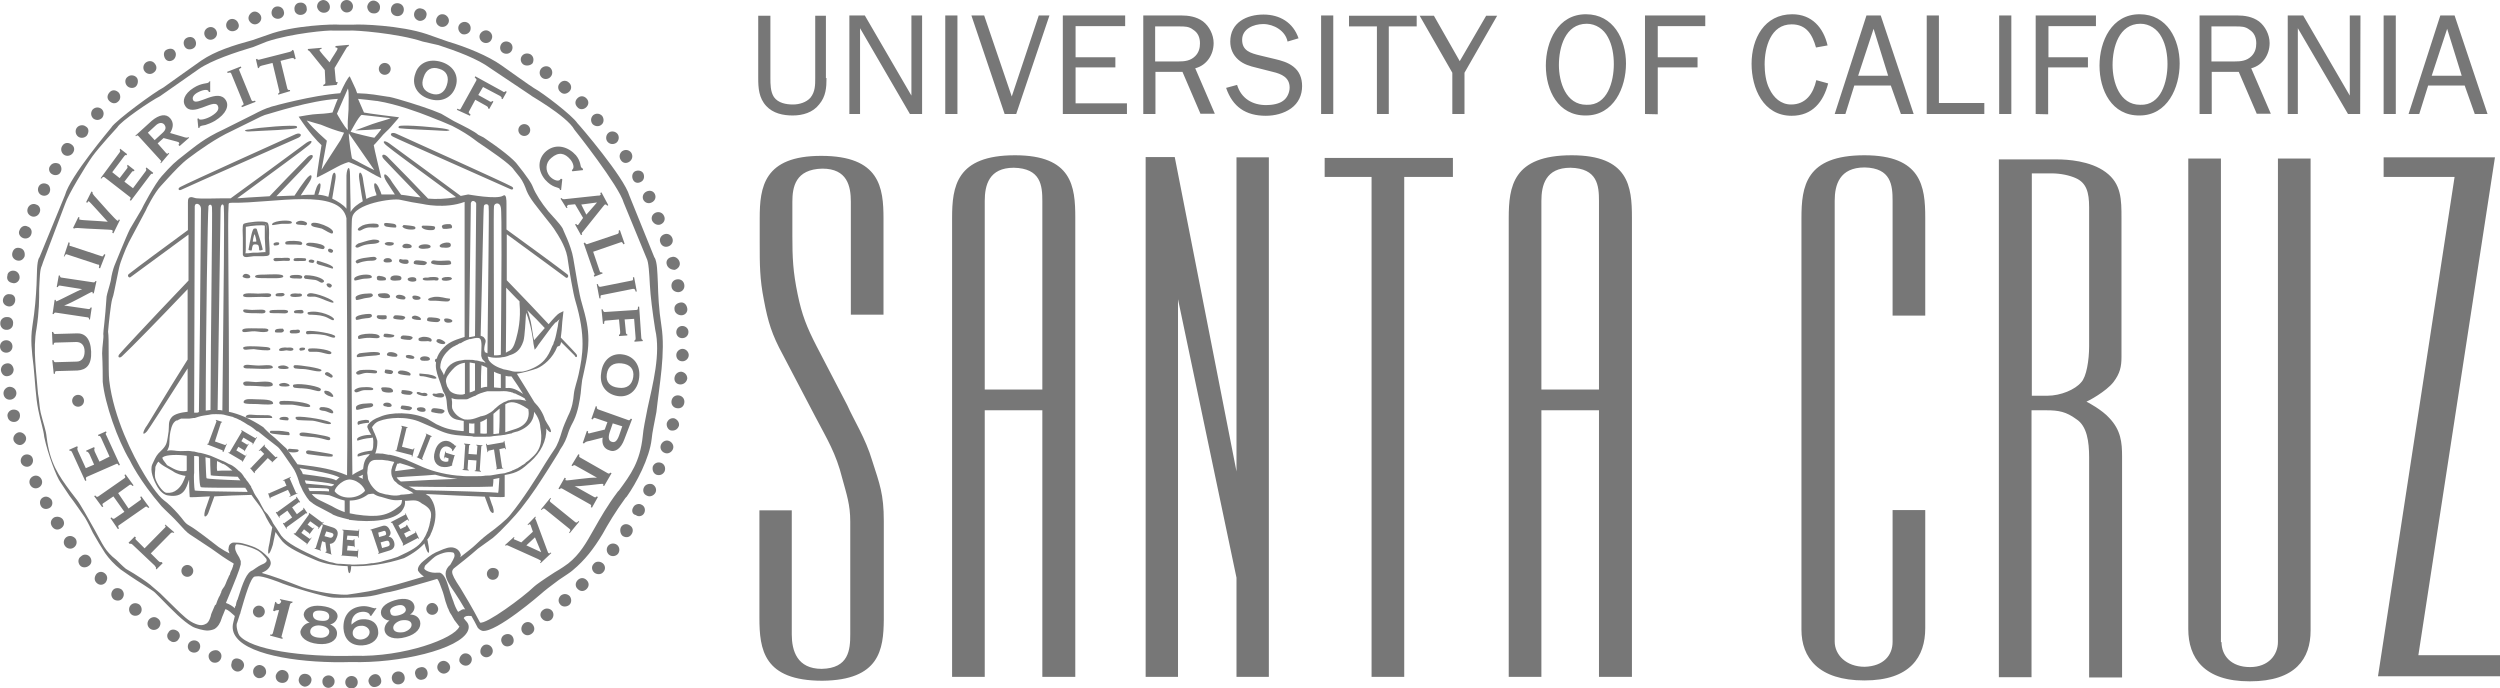 <?xml version="1.0" encoding="utf-8"?>
<!-- Generator: Adobe Illustrator 17.1.0, SVG Export Plug-In . SVG Version: 6.00 Build 0)  -->
<!DOCTYPE svg PUBLIC "-//W3C//DTD SVG 1.1//EN" "http://www.w3.org/Graphics/SVG/1.1/DTD/svg11.dtd">
<svg version="1.1" id="Layer_1" xmlns="http://www.w3.org/2000/svg" xmlns:xlink="http://www.w3.org/1999/xlink" x="0px" y="0px"
	 viewBox="1.1 1437.8 842.1 231.9" enable-background="new 1.1 1437.8 842.1 231.9" xml:space="preserve">
<path fill="#777777" d="M278.1,1667.1c-19.8,0-21.2-10.5-21.2-21.2v-36.2h10.9v41.8c0,5.5,1.8,11.6,10.1,11.6
	c9.1-0.2,9.6-6.4,9.6-11.6v-38c0-5.7-1.2-9.1-2.7-14.6c-2.1-8.4-5-13-9.1-20.8l-10.9-20.8c-3.7-6.8-5-11-6.4-18.5
	c-1.4-7.1-1.4-11.8-1.4-19.1v-8.4c0-10.5,1.4-21,20.7-21c19.8,0,21,10.7,21,21.2v32.3h-11v-38c0-5.3-1.2-11.2-9.6-11.2
	c-9.1,0.2-10.1,6.2-10.1,11.2v11.4c0,7.5,0.2,12.1,1.8,19.8c1.4,6.8,3,10.9,6.4,17.5l10.3,19.8c2.1,4.8,6.2,11.2,8.4,18.7
	c2.5,7.8,3.9,11.2,3.9,20.3v33.2C298.7,1656.6,297.4,1666.9,278.1,1667.1L278.1,1667.1z M363.1,1665.8h-10.9V1576h-19.4v89.8h-11
	v-154.5c0-10.7,1.4-21.2,21.2-21.2c19.2,0,20.3,10.5,20.3,21v154.7H363.1z M352.2,1569.2v-63.7c0-5.2-0.5-11-9.6-11.2
	c-8.4,0-9.8,5.9-9.8,11.2v63.5h19.4V1569.2z M417.6,1596.6v-105.8h10.9v175h-10.9v-33.4l-19.7-93.8v127.2H387v-175.1h9.8
	L417.6,1596.6L417.6,1596.6z M490.3,1497.4h-16.2v168.4h-11v-168.4h-15.8v-6.4h43.2v6.4H490.3z M550.6,1665.8h-10.9V1576h-19.4v89.8
	h-11v-154.5c0-10.7,1.4-21.2,21.2-21.2c19.2,0,20.3,10.5,20.3,21v154.7H550.6z M539.7,1569.2v-63.7c0-5.2-0.5-11-9.6-11.2
	c-8.4,0-9.8,5.9-9.8,11.2v63.5h19.4L539.7,1569.2L539.7,1569.2z M649.6,1609.6v39.8c0,9.6-5,17.6-20.5,17.6s-21.2-7.7-21.2-17.1
	v-138.6c0-10.7,1.4-21.2,21.2-21.2c19.2,0,20.5,10.5,20.5,21v33h-11v-38.7c0-5.2-0.5-11-9.4-11.2c-8.5,0-10.1,5.9-10.1,11.2v148.5
	c0,4.5,3.9,8.5,10.1,8.5c6.4-0.2,9.4-3.9,9.4-8.4v-44.4H649.6z M704.8,1665.8v-74c0-5.2-0.7-10.5-4.3-12.8c-3.4-2.5-5.9-3-10.1-3h-5
	v89.9h-11v-174.4h19.8c3,0,11,0.4,16.2,4.3c5.3,3.9,5.3,9.3,5.3,15.5v46.8c0,3.2-0.5,5.5-2.7,8.4c-2.5,3.2-8.5,6.4-9.1,6.6
	c0.5,0.2,5.3,2.8,7.7,5.5c3.9,4.1,4.3,8.2,4.3,13v74.4h-11.1L704.8,1665.8L704.8,1665.8z M700.3,1497.8c-2-0.9-5-1.6-8.2-1.6h-6.6
	v74.9h5.2c4.6,0,9.4-2.1,11.4-4.5c1.8-1.8,2.7-7.5,2.7-12.1v-46.9C704.8,1502.6,703.9,1499.4,700.3,1497.8L700.3,1497.8z
	 M749.4,1654.1c0,4.5,3.2,8.4,9.6,8.4c6.2,0,9.4-4.1,9.4-8.5v-162.8h11v159c0,9.4-5,17.1-20.5,17.1c-15.5,0-20.7-8-20.7-17.6v-158.5
	h11v162.9L749.4,1654.1L749.4,1654.1z M827.9,1497.4H804v-6.6h37.5l-25.8,167.7h27.5v7.1h-41.1L827.9,1497.4z M279.5,1464.1
	c0,3.2-0.2,6.2-2.5,8.9c-2.1,2.7-5.5,3.7-8.9,3.7c-3.2,0-6.6-0.7-8.9-3.2c-2.5-2.7-2.7-6.1-2.7-9.4v-21h4.1v21c0,2,0,4.6,1.2,6.4
	c1.4,2,4.1,2.5,6.4,2.5c2.1,0,4.5-0.7,5.9-2.3c1.6-2,1.6-4.3,1.6-6.6v-21h3.6v21H279.5L279.5,1464.1z M311.7,1476.2h-4.1l-16.8-28.9
	v28.9h-3.6V1443h5.2l15.7,27v-27h3.6V1476.2L311.7,1476.2z M319.5,1476.2V1443h4.1v33.2H319.5z M343.4,1476.2h-3.9l-11.2-33.2h4.3
	l9.3,27.3l9.1-27.3h3.6L343.4,1476.2z M380.5,1476.2h-21.4V1443h21v3.6h-16.7v10.5h13.4v3.4h-13.4v12.1h17.3v3.6L380.5,1476.2
	L380.5,1476.2L380.5,1476.2z M405.5,1476.2l-6.1-14.2h-9.1v14.2h-4.1V1443h12.6c2.7,0,5.3,0.4,7.5,2c2.1,1.6,3.6,4.5,3.6,7.3
	c0,3.9-2.3,7.5-6.2,8.5l6.6,15.3h-4.8V1476.2z M398,1458.5c2.1,0,4.1-0.2,5.7-1.8c1.2-1.2,1.6-2.7,1.6-4.3c0-2-0.7-3.6-2.3-4.6
	c-1.4-1.1-2.8-1.1-4.6-1.1h-8.2v11.8H398L398,1458.5z M417.8,1466.4c1.4,4.6,5.2,6.8,9.8,6.8c2,0,4.5-0.4,5.9-1.6
	c1.2-0.9,2-2.7,2-4.3c0-3.4-2.7-4.6-5.7-5.3l-5.5-1.4c-2.1-0.5-4.3-1.1-6.1-2.7c-1.8-1.6-2.7-3.7-2.7-6.1c0-6.4,5.5-9.1,11.2-9.1
	c5.5,0,10,2.7,11.8,8l-3.7,1.1c-0.7-3.6-4.6-5.9-8.2-5.9c-3.2,0-7.1,1.6-7.1,5.3s2.8,4.5,6.1,5.3l5,1.2c2.1,0.5,4.3,1.1,6.1,2.5
	c2.1,1.6,3,3.9,3,6.6c0,3-1.2,5.7-3.7,7.5c-2.5,1.8-5.7,2.5-8.5,2.5c-6.8,0-11.2-3-13.4-9.4L417.8,1466.4L417.8,1466.4z
	 M446.1,1476.2V1443h4.1v33.2H446.1z M469,1476.2h-4.1v-29.5h-9.4v-3.6h22.8v3.6h-9.4v29.5H469z M494.4,1462.3v13.9h-4.1v-13.9
	l-11-19.2h4.8l8.7,15.3l8.9-15.3h3.7L494.4,1462.3z M521.8,1459.9c0-8.2,4.1-17.3,13.5-17.3c9.3,0,13.5,8.5,13.5,16.6
	s-4.1,17.5-13.5,17.5C525.9,1476.8,521.8,1468.2,521.8,1459.9z M544.7,1459.4c0-3-0.5-6.4-2-9.1c-1.4-2.7-4.1-4.5-7.1-4.5
	c-7.3,0-9.4,8-9.4,13.9c0,5.7,2.3,13.4,9.3,13.4C542.6,1473.4,544.7,1465.2,544.7,1459.4L544.7,1459.4z M555.2,1476.2V1443h20.3v3.6
	h-16v10.5h13.4v3.4h-13.4v15.8L555.2,1476.2L555.2,1476.2z M616.9,1465.9c-1.6,6.2-5.3,10.9-12.3,10.9c-9.6,0-13.5-9.3-13.5-17.5
	c0-8.5,4.3-16.7,13.7-16.7c6.6,0,10.5,4.5,11.9,10.5l-3.9,0.7c-1.2-4.3-3.2-7.8-8.2-7.8c-7.1,0-9.1,7.8-9.1,13.5
	c0,2.7,0.4,5.9,1.6,8.2c1.4,3,3.9,5.3,7.3,5.3c5,0,7.5-3.7,8.5-8.2L616.9,1465.9z M645.7,1476.2h-4.3l-3.4-9.6h-12.3l-3,9.6h-3.6
	l10.7-33.2h4.8L645.7,1476.2L645.7,1476.2z M632.2,1447.5l-5.2,15.8h10.1L632.2,1447.5L632.2,1447.5z M669.7,1476.2h-19.6V1443h4.1
	v29.5h15.3v3.7H669.7z M674.5,1476.2V1443h4.1v33.2H674.5z M686.8,1476.2V1443h20.3v3.6h-16v10.5h13.3v3.4H691v15.8L686.8,1476.2
	L686.8,1476.2L686.8,1476.2z M708.3,1459.9c0-8.2,4.1-17.3,13.5-17.3c9.3,0,13.5,8.5,13.5,16.6s-4.1,17.5-13.5,17.5
	C712.4,1476.8,708.3,1468.2,708.3,1459.9z M731.2,1459.4c0-3-0.5-6.4-2-9.1c-1.4-2.7-4.1-4.5-7.1-4.5c-7.3,0-9.4,8-9.4,13.9
	c0,5.7,2.3,13.4,9.3,13.4C729.1,1473.4,731.2,1465.2,731.2,1459.4L731.2,1459.4z M761.3,1476.2l-6.1-14.2h-9.1v14.2H742V1443h12.5
	c2.7,0,5.3,0.4,7.5,2c2.1,1.6,3.6,4.5,3.6,7.3c0,3.9-2.3,7.5-6.2,8.5l6.6,15.3h-4.7V1476.2z M753.8,1458.5c2.1,0,4.1-0.2,5.7-1.8
	c1.2-1.2,1.6-2.7,1.6-4.3c0-2-0.7-3.6-2.3-4.6c-1.4-1.1-2.8-1.1-4.6-1.1H746v11.8H753.8L753.8,1458.5z M796.1,1476.2H792l-16.9-28.9
	v28.9h-3.4V1443h5.2l15.7,27v-27h3.6L796.1,1476.2L796.1,1476.2z M804,1476.2V1443h4.1v33.2H804z M839,1476.2h-4.3l-3.4-9.6H819
	l-3,9.6h-3.6l10.7-33.2h4.8L839,1476.2L839,1476.2z M825.4,1447.5l-5.2,15.8h10.1L825.4,1447.5L825.4,1447.5z M195,1556.8
	c-0.2-0.2-1.8-2-5-5.3c0.2-1.4,0.4-3.2,0.5-5.3l0.4-3.6l-1.4,0.7c-0.5,0.2-2,1.8-3.6,3.7c-3.6-3.9-8.4-8.9-14.1-14.8v-15.5
	c11,8,19.9,14.6,19.9,14.6c0.5,0.4,1.2-0.5,0.5-1.1c-3.9-3-11.4-8.5-20.5-15.1v-8.7c0-1.1,0-3.4-1.1-2.7c-2.1,1.4-11.6-0.4-11.8-0.4
	l-2.5,0.5c-8.4-6.2-16.9-12.5-24.2-17.8c-1.8-1.2-2.5-0.5-0.7,0.9c1.2,1.1,11.6,8.7,23.3,17.3c-3.7,0.7-6.8,0.7-9.4,0.5
	c-4.3-4.5-8.7-9.1-13.7-14.1c-1.4-1.4-2.5-0.5-1.1,0.9c0.2,0.2,5.2,5.5,12.3,12.8c-2.3-0.2-4.5-0.7-6.6-0.9
	c-1.2-1.8-2.7-3.6-3.7-5.3c-2.3-3-2.5-1.1-1.2,0.9c0.7,1.1,1.6,2.5,2.8,4.3h-4.5c-0.2-0.7-0.4-1.2-0.7-1.8c-0.9-2.3-2.5-3.2-1.4,0.7
	c0.2,0.5,0.4,0.9,0.4,1.4c-0.9,0.2-2.1,0.5-3.4,1.2c-0.4-2.5-0.9-4.8-1.2-7.1c-0.5-2.5-1.6-2.3-1.2,0.4c0.4,2.5,0.7,5,1.2,7.5
	c-1.6,0.9-3.2,2-4.1,3.6c0-4.3-0.2-8.4-0.2-12.3c0-4.1-1.1-2.5-1.2,0v11.2c-1.1-1.4-3-2.5-4.8-3.4l1.1-6.6c0.4-2.7-0.9-2.8-1.2-0.4
	c-0.4,2.1-0.7,4.3-1.2,6.4c-1.4-0.5-2.7-0.7-3.4-0.7l0.4-1.1c1.1-3.9-0.5-3.2-1.2-0.7c-0.2,0.5-0.4,1.1-0.5,1.8
	c-1.6,0-3.2,0-4.6,0.2c1.2-1.8,2.1-3.2,2.8-4.3c1.4-2,1.1-3.9-1.2-0.9c-1.2,1.6-2.5,3.4-3.7,5.3c-2.3,0-4.3,0.2-6.1,0.2
	c6.8-7.1,11.4-11.9,11.6-12.3c1.4-1.4,0.4-2.3-1.1-0.9c-4.6,4.6-8.9,9.1-12.8,13.2c-6.6,0.4-8.7,0.5-10.9,0.7
	c12.1-8.9,22.8-16.7,24-17.8c1.8-1.4,1.1-2.1-0.7-0.9c-7.7,5.7-16.7,12.3-25.5,18.7h-2.7c-2.1,0-7.3,0.2-8.7,0
	c-0.5,0-1.4-0.4-1.8-0.4c-1.1,0-1.2,0.7-1.2,1.8v9.3c-8.7,6.4-16.2,11.9-19.9,14.8c-0.7,0.5,0,1.4,0.5,1.1c0,0,8.7-6.4,19.6-14.4
	v15.5c-15.1,15.8-23,24.4-23.1,24.6c-1.1,1.1-0.2,1.8,0.7,0.9c3.2-3,12.1-12.1,22.1-22.6v23.7c-8.2,13-13.9,22.8-14.1,22.8
	c-1.2,2-1.1,3,0.4,1.4c0.4-0.4,6.1-9.3,13.7-21.2v14.6c-2,0.2-4.6,0.7-5.5,2c-1.1,1.4-0.7,2.7-0.9,4.6c-0.2,1.2-0.4,3-0.7,3.9
	c-0.5,1.6-2,2.7-2.8,3.6s-1.4,2.3-2,3.6c-0.9,2.1,0.4,5.3,1.8,7.7c0.7,1.2,2.1,2.7,3.6,2.8c5.3,0.9,6.1-2.8,6.8-4.8
	c0-0.2,0-0.2,0.2-0.4c0,3.6,0.2,5.5,0.2,5.7c0,0.2,2.7,0,6.8-0.2c-0.9,2.8-1.6,4.5-1.6,4.6c-0.9,3.4,0.7,2.1,1.1,0.9l2-5.5
	c3.6-0.2,8-0.4,12.5-0.5c0.9,1.4,2.8,3.6,3.6,5l0.9,1.6l0.5,1.1c0.7,1.2,1.2,2.3,2,3.2c-0.5,3-0.9,4.8-0.9,5.2
	c-1.1,4.6-0.2,5,1.1,0.7c0-0.2,0.4-1.8,0.9-4.3c0.5,0.7,1.1,1.6,1.8,2.5c1.4,2,4.5,3.9,11.6,6.9c2.7,1.2,6.6,2,10.9,2.1
	c0.2,3.6,1.1,2.7,1.2,0c5.5,0.2,11.8-0.7,17.8-2.7c3.2-1.6,5.5-3.4,6.9-5v0.2c1.2,4.3,2.1,3.9,1.1-0.7c0-0.2,0-0.4-0.2-0.7
	c0.9-1.1,1.2-1.8,1.2-2c0.4-0.7,3.6-7.5-0.4-12.5l-0.2-0.2l-0.4-0.2l-0.7-0.5c7.1,0.4,14.8,0.7,19.9,0.9l1.6,4.3
	c0.4,1.2,2.1,2.3,1.1-0.9c0,0-0.5-1.2-1.2-3.4c3.2,0.2,5.2,0.2,5.2,0v-7.3c4.5-0.7,5.9-2,8.7-4.5c3.4-3,5.5-7.1,5.3-11.2
	c0.2,0.4,0.4,0.5,0.4,0.5c1.4,1.6,1.6,0.5,0.4-1.4c0,0-0.5-0.7-1.2-2c-0.7-2.3-2-4.3-3.6-5.9c-1.6-2.7-3.6-5.9-5.9-9.6
	c2.3-0.4,4.8-1.1,6.8-1.8c2.1-0.9,5.3-3.4,6.8-7.3l0.9-0.4c0.2-0.4,0.4-0.9,0.4-1.2l4.6,4.6C195,1558.6,196.1,1557.9,195,1556.8
	L195,1556.8z M184.6,1548.3c-1.2,1.4-2.5,2.8-3.6,4.1c-0.4-1.4-0.7-4.3-1.1-6.2c-0.4-1.6-0.7-2.8-1.2-3.9
	C180.9,1544.4,182.8,1546.3,184.6,1548.3L184.6,1548.3z M171.6,1534.7c1.6,1.6,3,3.2,4.5,4.6v0.7c0.5,5.3-0.5,9.6-1.2,12.1
	s-1.4,3.6-2.7,4.1l-0.7,0.4C171.6,1548.5,171.6,1541,171.6,1534.7z M167.5,1507.2c0.2-1.1,2-1.4,2.3,0.5c0.4,1.1,0.2,25.5,0,49.6
	c-0.7,0.2-1.4,0.2-2.1,0.2h-0.2C167.5,1533.1,167.3,1507.8,167.5,1507.2L167.5,1507.2z M164.1,1507.2c0-0.7,1.8-1.1,1.6,0.5
	c0.2,0.4-0.2,25.1-0.4,49.1l-0.9-0.4c0-0.4-0.2-0.7-0.2-0.7c0-2.5,1.1-2.8,0-4.1c-0.2-0.4-0.7-0.5-1.2-0.7
	C163.6,1528.3,163.9,1507.6,164.1,1507.2L164.1,1507.2z M159.7,1506.2c0.4-1.4,1.8-0.4,1.8,0.2c0,0.6-0.2,22.3-0.4,44.6
	c-0.5,0.2-1.2,0.2-2,0.4C159.3,1538.3,159.5,1523.2,159.7,1506.2L159.7,1506.2z M159.3,1552h0.4c0,0,2.3-0.7,3-0.2
	c0.9,0.7,0.5,3.7,0.5,4.8v1.1c0,0.2,0.2,0.4,0.2,0.7c0.4,0.9,1.2,1.2,1.2,1.6c-0.5-0.2-0.9-0.4-1.4-0.4c-0.7-0.2-1.4-0.4-2-0.4
	c-0.7-0.2-1.2-0.2-2-0.2h-1.6c-1.4,0.2-2.7,0.4-3.6,0.9c-0.4,0.2-0.7,0.4-1.1,0.7c0,0-0.2,0-0.2,0.2c-0.4,0.2-0.5,0.5-0.9,0.9
	c-0.5,0.7-0.9,1.6-1.2,2.5c-0.2-0.9-1.2-2-1.2-2.7c0-2.8,1.8-4.8,3-5.9c0.4-0.4,0.9-0.7,1.2-0.9c0.2-0.2,0.4-0.2,0.4-0.2l0.9-0.5
	c0.2,0,0.4-0.2,0.4-0.2c0.4-0.2,0.5-0.4,0.9-0.4c0.2,0,0.2,0,0.4-0.2C157.9,1552.4,158.8,1552.2,159.3,1552L159.3,1552z
	 M164.8,1561.5l0.4,0.2v6.4c-0.9,0-1.4,0.2-2.1,0.4c0-2.5,0-5,0.2-7.7c0.4,0.2,0.7,0.4,1.2,0.5L164.8,1561.5L164.8,1561.5z
	 M161.1,1560.2v9.1l-0.4,0.2c-0.4,0.2-0.9,0.4-1.4,0.5v-10.1L161.1,1560.2z M157.7,1560v10.5c-0.4,0-0.5,0.2-0.7,0.2
	c-2.7,0.2-4.3-0.9-4.6-1.6c-0.2-0.4-0.4-0.7-0.7-1.2c-0.2-0.5-0.4-1.6-0.4-1.6c0-1.4,0.7-2.3,2.1-3.9
	C154.5,1561.1,155.9,1560.2,157.7,1560z M119.7,1511.3c0.5-5,13.9-6.8,16.2-6.2c2.1,0.5,5.9,1.2,7.5,1.4c0,0,7.5,1.8,14.2-0.7v45.5
	c-1.2,0.4-4.1,1.1-6.1,2.7c-2.1,1.8-3.6,3.9-3.6,6.8c0,2,0.7,3.7,1.6,6.2c0.5,1.4,0.9,3,1.1,3c1.2,2,0.9,3.7,1.2,5.5
	c0.5,2.8,2.3,3.4,3,3.6l2.5,0.5v3.4h-0.5c-4.5-0.4-6.1-1.1-8.7-2.3l-3-1.8c-5.3-2.5-12.5-2.3-16-0.7c-2,0.7-3,1.4-4.1,2.7l-0.2,0.7
	l0.2,0.5c0.4,1.1,1.2,2.1,1.6,3c0.4,0.7,0.2,2.5,0.2,3c0,1.4-1.2,2.8-1.6,3.2h0.2c-1.2,0.7-1.8,2.3-2,4.5c-1.4,0.7-2.5,1.2-3.6,2
	C119.7,1597.7,119.1,1511.5,119.7,1511.3L119.7,1511.3z M133.4,1598.8c0.2,0.5,0.5,1.1,1.1,1.4c0.4,0.5,0.9,0.9,1.6,1.2
	c0.5,0.4,1.2,0.9,2,1.2l0.9,0.5c0.5,0.2,0.9,0.5,1.4,0.9c-0.5,0-0.9,0-1.4,0.2l-2.1,0.2c-0.5,0-0.9,0-1.2,0.2
	c-1.2,0.2-2.3,0.2-4.1-0.2c-0.5,0-1.1-0.2-1.8-0.4c-1.1-0.2-1.8-0.7-2.5-1.4c-0.7-0.7-1.4-1.6-1.8-2.5c-0.4-0.7-0.5-1.1-0.5-1.6
	l-0.2-1.4c0-0.7,0.2-1.4,0.2-2c0.2-0.5,0.2-0.9,0.5-1.2v-0.1c0.2-0.4,0.5-0.5,0.7-0.7l0.4-0.2c0.5-0.2,0.9-0.2,1.4-0.2h1.8l1.6,0.2
	h0.2l2.3,0.5l-0.4,0.9c-0.2,0.4-0.4,0.9-0.4,1.2c-0.2,0.4-0.2,0.9-0.2,1.2C132.9,1597.5,133,1598.2,133.4,1598.8L133.4,1598.8z
	 M134.2,1596.5c0-0.7,0.4-1.6,0.7-2.5c0.4,0,0.5,0,0.9-0.2c1.8,0.5,3.6,1.1,5.3,1.8L134.2,1596.5z M147.7,1597.7
	c2.3,0.7,4.8,1.1,7.5,1.4c-5.9,0.2-13,0.5-19.1,0.9c-0.7-0.5-1.1-0.9-1.4-1.4C139,1598.2,143.6,1598.1,147.7,1597.7z M136.5,1606.2
	c0,0.9-0.2,1.6-0.9,2.1c-3.9,3.2-7.1,3.9-14.6,2.8l-2.1-0.4v-4.3c2,0,4.1-0.5,6.2-2.1c0.2,0,0.9-0.2,1.8-0.2
	c0.7,0.5,1.6,0.9,2.7,1.1C133.4,1606.4,134,1606.4,136.5,1606.2L136.5,1606.2z M123.4,1599.1l-1.6-0.7l1.6-0.7
	C123.2,1598.2,123.2,1598.8,123.4,1599.1z M118.8,1599.3c3.6,0.2,5.5,3.6,5.2,3.9c-2.5,2.8-7.8,3-10.1,0.2
	C113.4,1602.9,115.8,1599.5,118.8,1599.3L118.8,1599.3z M113.4,1600.9c0.7,0.2-0.7,0.7-0.7,0.7c-1.6-0.4-4.8-0.5-8.5-0.9l-0.2-0.4
	c0-0.2-0.2-0.4-0.2-0.7C108.1,1600,111.7,1600.4,113.4,1600.9z M103.1,1597.5c-0.2-0.7-0.5-1.2-1.1-2c4.6,0.7,11.9,2,13.5,3.2
	c-0.9,0.4,0.2-0.2-1.2,0.9C113.1,1598.8,108.6,1598.2,103.1,1597.5L103.1,1597.5z M110.6,1602.3c0.5,0,1.8,0,1.2,1.1
	c0-0.2-2.5-0.2-6.4-0.2l-0.5-1.1C107.8,1602.2,109.7,1602.2,110.6,1602.3z M112,1604.6c2,0.7,3.2,1.4,5.2,1.8v3.9
	c-1.4-0.5-2.8-1.1-4.3-2c0,0-1.8-0.9-4.1-2c-1.1-0.5-2-1.2-2.7-2.1C109.4,1604.3,111.3,1604.5,112,1604.6z M78.1,1507
	c0-0.7,0-0.9,1.1-0.9c14.2,0.2,36.4-5.2,38.6,5.2c0,0.4,0.5,66.2,0.2,86.6c-4.8-2-8.5-2.7-16.7-3.7l-1.4-2c-1.6-2.3-2-3.2-3.2-4.1
	l-3-2.8c-1.6-1.2-3.6-3.2-3.9-3.6c-4.5-3-8.4-4.5-11.6-5.2C78.3,1535.5,77.7,1511.7,78.1,1507z M75.4,1508.3c0-2.1,1.2-2.1,1.1-0.5
	c0.2,2.3,0,24.9-0.5,68.3c-0.5-0.2-1.1-0.2-1.6-0.2C74.7,1550.8,75.4,1511.5,75.4,1508.3z M71.3,1507.8c-0.2-1.1,1.1-1.6,1.2-0.2
	c0.2,0.5-0.4,41.8-0.5,68.3l-1.6,0.2C70.4,1549.2,71.1,1508.1,71.3,1507.8z M66.7,1507.2c0.2-1.4,2.1-0.7,2.1,0.9
	c-0.2,28.8-0.5,52.3-0.7,68.5l-0.5,0.2h-1.1L66.7,1507.2z M60.8,1602.7c-1.1,0.9-2.1,1.2-3.6,1.1c-0.9,0-2.7-2.1-3.6-4.3
	c-0.4-0.9-0.4-2-0.2-3.6c0-0.5,0-0.9,0.2-1.2c0.2-0.5,0.5-1.1,0.9-1.4c0.5,0.7,1.6,1.4,2.7,2l2.1,1.2c1.2,0.9,3,1.4,4.3,1.6
	C63.1,1599.5,62.4,1601.4,60.8,1602.7L60.8,1602.7z M63.3,1596.5c-0.4,0-1.8,0.2-3.9-0.9l-2-1.1c-1.1-1.4-1.6-2.1-1.6-2.5
	c0,0,0-0.2,0.2-0.2c1.1-0.9,5.3-0.9,8-0.5v5C63.8,1596.5,63.5,1596.5,63.3,1596.5z M66.7,1603c-0.2-0.7-0.4-5-0.2-5.9v-5.7
	c0.5,0,1.1,0,1.6,0.2c0,6.6,0.2,10.1,0.7,10.3c0.4,0.2,6.9,0.2,15,0.2v0.2c0,0,0.4,0.5,0.5,0.7l0.2,0.5
	C75.1,1603.4,66.9,1603.2,66.7,1603z M81.2,1598.4c0.2,0.4,0.5,0.7,0.9,1.2c-6.4-0.2-11.2-0.5-11.4-0.7c-0.2-0.2-0.2-2.8-0.4-7.1
	l1.6,0.4c0,3.4,0.2,5.5,0.2,5.7C72.6,1598.1,76.1,1598.2,81.2,1598.4L81.2,1598.4z M74.2,1593.1c0.5,0.2,1.1,0.5,1.8,0.9
	c0,0,0,0.2,0.2,0c1.1,0.5,2.1,1.4,3.2,2.3c-3,0-5.2,0-5,0.2C74,1596.1,74.2,1594.9,74.2,1593.1z M146.3,1611.1c0,0.5,0,1.1-0.2,1.6
	v0.4c-0.2,0.5-0.2,1.1-0.4,1.8l-0.5,1.6c0,0.2,0,0.2-0.2,0.4c-0.2,0.5-0.4,1.1-0.7,1.6c-0.4,0.5-0.5,1.1-0.9,1.4
	c-1.4,2-3.4,3.2-8.4,5.5c-1.4,0.5-2.8,0.9-4.1,1.2l-0.7,0.2c-1.1,0.4-2.3,0.5-3.4,0.7h-0.5c-1.2,0.2-2.3,0.4-3.6,0.4h-0.2
	c-1.2,0-2.5,0.2-3.6,0c-1.2,0-2.3-0.2-3.4-0.2H115c-0.5,0-1.2-0.2-1.8-0.4l-1.1-0.2l-1.2-0.4l-2.1-0.7c-6.6-3-11-5.2-13-7.8
	l-1.6-2.5l-1.1-1.6c-0.5-1.1-1.1-2-1.8-3l-1.1-1.2l-0.9-1.6c-0.5-1.1-1.2-2.3-2-3.4c-0.2-0.4-0.5-0.7-0.7-1.2c0-0.2-0.9-1.8-0.9-1.8
	v-0.2l-0.5-0.7c-0.4-0.5-0.5-0.9-0.9-1.2c-0.4-0.5-0.5-0.9-0.9-1.2c-0.5-0.9-1.1-1.6-1.4-1.8c-0.2-0.2-0.4-0.4-0.5-0.4
	c-0.4-0.4-0.7-0.7-1.2-1.1s-1.2-0.9-2.1-1.2c-0.7-0.4-1.6-0.9-2.5-1.2l-1.6-0.7l-2.1-0.9l-1.6-0.5c-0.9-0.2-1.6-0.5-2.3-0.5
	l-1.6-0.4c-0.7,0-1.2-0.2-1.8-0.2H64c-3.4,0.2-3.9-0.2-5-0.2h-0.7c-0.2,0-0.5,0-0.9,0.2l0.5-1.2c0.4-1.1,0.2-2.7,0.4-4.1
	c0.2-1.6,0.7-3.7,1.6-4.5c0.2-0.2,0.5-0.5,0.9-0.5c0.2,0,0.2,0,0.4-0.2l0.9-0.4h2.8l1.4-0.2h0.4l1.2-0.4c1.2-0.4,2.5-0.5,3.7-0.7
	c0.7-0.2,1.6-0.2,2.3-0.2c1.1,0,2.3,0,3.4,0.4l2.1,0.5c0.2,0,0.2,0,0.4,0.2c0.7,0.2,1.4,0.5,2.1,0.9c0.2,0,0.4,0.2,0.4,0.2
	c0.7,0.4,1.6,0.9,2.3,1.4l0.4,0.2c0.9,0.5,1.8,1.2,2.7,2H88c0.2,0.2,1.4,1.1,2.5,2l4.1,3.2c0.9,0.7,2.5,3.2,3.9,5.2l1.1,1.6
	c0.9,1.2,1.6,3,2.1,4.6c0,0.2,0.2,0.4,0.2,0.7c0.2,0.5,0.4,1.1,0.7,1.6l0.5,1.1l0.7,1.2l0.7,1.1l0.7,0.9c0,0,0,0.2,0.2,0.2
	c0.2,0.2,0.5,0.5,0.9,0.7l0.2,0.2l1.1,0.7l2.3,1.2c0.9,0.5,2,1.1,3,1.6c0,0,0.2,0,0.2,0.2c1.1,0.5,2.3,0.9,3.6,1.2l1.6,0.4
	c0.2,0,0.4,0,0.4,0.2c8.2,1.1,15,0,17.6-2.8c0.9-1.1,1.4-2.3,1.2-3.6h0.5c2.7-0.2,3.6-0.4,5.2,0.9
	C145.1,1608.4,146.3,1609.5,146.3,1611.1L146.3,1611.1z M168.9,1603.8c-0.7-0.2-15.7-0.7-27.7-0.9c-0.7-0.4-1.6-0.9-2.5-1.2
	c11.8,0.2,24.4,0.2,28.4,0c0-0.2,0.2-1.1,0.2-2.5l2-0.4C169.1,1601.3,169.1,1603,168.9,1603.8L168.9,1603.8z M181,1576.5
	c1.1,1.4,2,3.2,2.1,5.2c0.7,3.9,0.5,7.3-2.7,10.1l-1.2,1.1l-0.7,0.5c-0.2,0.2-0.4,0.2-0.4,0.4l-0.7,0.5l-0.4,0.2l-0.7,0.5l-0.4,0.2
	c-0.2,0.2-0.5,0.4-0.7,0.4l-0.4,0.2l-0.9,0.4c-0.2,0-0.2,0-0.4,0.2l-1.1,0.4h-0.1l-1.2,0.4l-1.6,0.2l-2.3,0.4
	c-0.9,0.2-1.6,0.2-2.5,0.2c-1.1,0.2-2.1,0.2-3.2,0.2h-3.4c-1.1,0-2-0.2-2.8-0.2h-0.2c-5-0.5-9.4-1.8-12.8-3.4l-2.5-1.1l-2.1-0.9
	c-1.8-0.7-3.4-1.2-5.2-1.6H132l-2-0.4h-0.5c-0.7,0-1.4-0.2-2,0c0.4-1.1,0.7-2.5,0.7-3.6v-0.7c-0.2-0.7-0.5-1.6-0.9-2.5
	c-0.4-0.7-0.5-1.2-0.9-2.1c0.7-0.9,1.1-1.6,2.5-2.1c2.8-1.1,9.1-1.8,14.1,0.5l3.7,1.6c2.7,1.2,4.8,2.5,9.6,2.8l2.7,0.2
	c0.5,0,1.1,0,1.6,0.2h4.1c0.9,0,1.8,0,2.5-0.2c0.7,0,1.4-0.2,2-0.2c0.7,0,1.2-0.2,1.8-0.2c0.9-0.2,1.6-0.4,2.3-0.5
	c0.2,0,0.2,0,0.4-0.2c0.7-0.2,1.2-0.4,1.8-0.5C180.3,1581.3,181,1578.3,181,1576.5L181,1576.5z M159.1,1580.4c0.5,0,1.2,0.2,1.8,0
	v3.4c-0.5,0-1.1,0-1.8-0.2V1580.4z M162.9,1583.8v-3.9h0.2c0.5-0.2,1.2-0.5,2-1.1v5C164.3,1584,163.6,1583.8,162.9,1583.8
	L162.9,1583.8z M167.3,1584v-6.8l2.1-1.8c0,2.8,0,5.7-0.2,8.4C168.7,1583.8,168.2,1584,167.3,1584L167.3,1584z M179.1,1576
	c0.2,1.1,0.5,4.6-4.1,6.2l-3.7,1.2v-9.4c1.6-1.1,3.6-1.2,7.7,1.6C179.1,1575.6,179.1,1575.8,179.1,1576L179.1,1576z M178.4,1572.8
	l-2.1-0.4h-2.1c-0.5,0-0.9,0-1.4,0.2c-0.5,0-0.9,0.2-1.2,0.4c-0.7,0.2-1.2,0.5-1.8,0.9c-0.7,0.4-1.2,0.9-2,1.6
	c-0.2,0-0.2,0.2-0.2,0.2c-0.9,0.9-1.6,1.2-2.3,1.6c-0.7,0.4-1.2,0.5-2,0.7h-0.2l-0.5,0.2l-1.4,0.5c-1.1,0.4-2.3,0.5-3.4,0.4
	c-0.4,0-0.7-0.2-1.2-0.4c-2-0.9-3-2.7-3.2-3.4c-0.2-1.2,0.2-1.4-0.2-3.4c0.5,0.2,1.2,0.4,2,0.4h3c0.4,0,0.7-0.2,1.1-0.4l1.6-0.7h0.2
	c0.7-0.5,1.6-0.9,2.7-1.2c0.4-0.2,0.9-0.2,1.4-0.4h3.9c1.1,0,2.3-0.2,3.7,0.2c0.2,0,0.4,0,0.7,0.2c0.2,0,0.4,0,0.5,0.2l0.7,0.2
	c0.2,0,0.2,0,0.4,0.2l1.1,0.5l0.4,0.2l0.9,0.5l0.4,0.2C177.7,1572.1,178,1572.4,178.4,1572.8L178.4,1572.8z M167.5,1568.3v-5.3
	c0.7,0.4,1.6,0.7,2.3,0.9v4.6L167.5,1568.3z M177.3,1570.5c-3-2.1-4.3-2.1-5.9-2v-4.1c0.7,0.2,1.2,0.2,2,0.2
	C174.8,1566.6,176.2,1568.7,177.3,1570.5L177.3,1570.5z M189,1547.7c-0.4,2-0.7,3.6-1.1,4.8c-0.2,0.4-0.4,0.9-0.4,1.2l-0.4,0.7
	c-1.4,3.6-3,6.4-8.5,8.2c-0.7,0.2-1.4,0.4-2,0.4h-1.8c-0.7,0-1.4-0.2-2.1-0.4l-0.9-0.2l-1.1-0.2l-0.5-0.2c-2.3-0.7-4.1-2-4.6-3.2
	v-0.2l-0.2-0.5v-0.2c0.7,0.2,1.6,0.4,2.7,0.4c0.7,0,1.4,0,2.3-0.2c0.5,0,1.2-0.2,1.8-0.4l0.4-0.2c1.8-0.5,3.7-1.4,4.8-4.8
	c0.5-1.6,0.7-6.8,0.9-9.6c1.6,3.6,2.5,9.8,2.5,10.5l0.4,2c0,0,0.7-0.7,1.2-1.6c1.6-2.1,2.7-3.7,3.7-5c0.4-0.5,0.7-0.9,0.9-1.2
	l1.2-1.4h0.2l1.2-1.1C189.1,1546.1,189.1,1547,189,1547.7L189,1547.7z M62.2,1501.7c-0.9,0.5-1.4-0.4-0.4-0.9
	c2.1-1.2,36.2-16.6,38.9-17.8c1.6-0.7,2.5,0.4,0.9,1.2C101.5,1484.3,64.4,1500.6,62.2,1501.7z M101,1480.3c0,0,0.5,0.5-0.2,0.7
	c-0.9,0.4-11.6,0.9-12.3,0.9c-0.4,0-3.2,0.2-3.9,0.2c-2-0.2-0.5-0.7,0.4-0.7C88.3,1480.7,99.9,1479.8,101,1480.3z M173,1501.5
	c0.9,0.5,1.4-0.4,0.4-0.9c-2.1-1.2-36.2-16.6-38.9-17.8c-1.6-0.7-2.5,0.4-0.9,1.1C133.7,1484.1,170.9,1500.5,173,1501.5L173,1501.5z
	 M135.5,1480.3c0,0-0.5,0.5,0.2,0.7c0.9,0.2,11.4,0.7,11.9,0.7c0.4,0,3,0.2,3.9,0.2c2-0.2,0.5-0.5-0.4-0.7
	C150.1,1480.9,136.9,1479.6,135.5,1480.3L135.5,1480.3z M99.7,1640.5l-0.2,0.4c-0.4,0-0.5,0-0.7,0.5l-2.8,10.5
	c-0.2,0.5,0,0.7,0.4,0.7l-0.2,0.4l-4.1-1.1v-0.4c0.5,0.2,0.7,0,0.9-0.4l2.1-7.8c-0.4,0-1.2,0-1.6,0.4l-0.4-0.2l0.7-3l0.4,0.2
	c0,0.4,0.2,0.4,0.5,0.5c0.5,0.2,0.9-0.2,1.1-0.7c0-0.4,0-0.5-0.4-0.5v-0.4L99.7,1640.5L99.7,1640.5z M105.4,1647.5
	c-1.2-0.5-2-1.8-2-2.8c0.2-1.8,2.3-3.2,5.9-2.8c3.9,0.4,5.7,2,5.5,3.7c-0.2,1.1-1.1,2.3-2.5,2.5c1.6,0.7,2.5,2,2.3,3.4
	c-0.2,2.1-2.5,3.6-6.4,3.2s-6.1-2.3-5.9-4.3C102.8,1648.9,103.8,1647.8,105.4,1647.5L105.4,1647.5z M108.6,1652.6
	c1.6,0.2,3.2-0.4,3.4-1.8c0.2-1.2-1.2-2.1-3-2.3c-1.6-0.2-3.2,0.4-3.4,1.8C105.4,1651.8,106.9,1652.5,108.6,1652.6z M109.2,1646.9
	c2,0.2,2.8-0.4,2.8-1.4c0-1.1-0.7-1.8-2.7-2c-2-0.2-2.8,0.4-2.8,1.4C106.5,1645.9,107.2,1646.8,109.2,1646.9z M126.1,1645.3
	l-0.4-0.2c0-0.7-1.2-1.4-2.8-1.2c-2.3,0.2-3.6,2.1-3.4,4.3c0.9-0.9,2.3-1.8,3.7-1.8c2.8-0.2,5.2,1.1,5.3,4.3
	c0.2,2.1-1.8,4.3-5.3,4.5c-4.3,0.2-6.2-2.5-6.4-5.7c-0.2-3.9,1.8-7.1,6.2-7.5c2.1-0.2,3.7,0.7,4.3,0.7c0.2,0,0.4,0,0.4-0.2l0.2,0.2
	L126.1,1645.3L126.1,1645.3z M125.6,1650.7c0-1.2-1.4-2.3-3-2.1c-1.6,0-2.8,1.2-2.7,2.5c0,1.4,1.4,2.3,3,2.1
	C124.5,1653,125.6,1651.9,125.6,1650.7z M132.3,1646.8c-1.2,0-2.5-0.9-2.8-2c-0.5-1.8,0.9-3.7,4.5-4.8c3.7-1.1,6.1-0.2,6.6,1.6
	c0.4,1.1-0.2,2.5-1.4,3.2c1.8,0,3,0.9,3.4,2.3c0.5,2.1-1.1,4.3-4.8,5.3c-3.9,1.1-6.6,0-7.1-2
	C130.4,1649.3,130.9,1647.8,132.3,1646.8L132.3,1646.8z M135.6,1645c1.8-0.5,2.5-1.4,2.1-2.3c-0.4-0.9-1.2-1.4-3-0.9
	c-1.8,0.5-2.5,1.4-2.1,2.3C132.7,1645.2,133.8,1645.5,135.6,1645z M137.2,1650.7c1.6-0.5,2.8-1.6,2.5-2.8s-2-1.4-3.6-1.1
	c-1.6,0.5-2.8,1.6-2.5,2.8C133.9,1650.8,135.6,1651,137.2,1650.7z M73.5,1586.5l3.4,1.2c0.2,0,0.2,0,0.4-0.4h0.2l-1.1,2.7h-0.3v-0.5
	l-5.2-2v-0.2c0.4,0,0.4,0,0.4-0.2l2.7-7.3c0-0.2,0-0.2-0.2-0.4v-0.2l2.1,0.7v0.2c-0.2,0-0.4,0-0.4,0.2L73.5,1586.5L73.5,1586.5z
	 M83.4,1589.9c0-0.2,0-0.4-0.2-0.5l-1.8-1.1l-0.7,1.2l3,1.8c0.2,0,0.2,0,0.4-0.4h0.1l-1.4,2.5h-0.2c0.2-0.2,0.2-0.4,0-0.4l-4.6-2.7
	l0.2-0.2c0.2,0.2,0.4,0,0.4-0.2l3.9-6.6c0-0.2,0.2-0.2-0.2-0.4l0.2-0.2l4.6,2.7c0.2,0,0.2,0,0.4-0.4h0.2l-1.4,2.5h-0.2
	c0.2-0.4,0.2-0.4,0-0.5l-3-1.8l-0.7,1.2l1.8,1.1c0.2,0.2,0.4,0,0.5-0.2h0.2L83.4,1589.9L83.4,1589.9z M85.3,1595.4
	c0.4,0,0.5,0,0.5-0.2l4.3-4.5l-1.2-1.2c0,0-0.2,0-0.5,0.2h-0.2l2-2.1h0.2c-0.2,0.4-0.2,0.4-0.2,0.5l3.7,3.7c0,0,0.2,0,0.5-0.2
	l0.2,0.2l-2.1,2c0.2-0.4,0.4-0.4,0.2-0.5l-1.4-1.2l-4.3,4.5c-0.2,0.2-0.2,0.2,0,0.4l-0.2,0.2L85.3,1595.4z M91.4,1603.9
	c0.4,0.2,0.4,0.2,0.5,0l5.7-2.5l-0.7-1.6c0-0.2-0.2-0.2-0.5,0v-0.2l2.7-1.2v0.2c-0.4,0.2-0.4,0.2-0.4,0.4l2.1,4.8
	c0,0.2,0.2,0.2,0.5,0v0.2l-2.7,1.2v-0.2c0.4-0.2,0.4-0.4,0.4-0.4l-0.9-1.8l-5.7,2.5c-0.2,0-0.2,0.2-0.2,0.4H92L91.4,1603.9
	L91.4,1603.9z M97.8,1615.3c-0.2,0-0.2,0.2,0,0.4l-0.2,0.2l-1.2-1.8l0.2-0.2c0.2,0.2,0.4,0.2,0.4,0l2.5-1.8l-1.6-2.3l-2.5,1.8
	c-0.2,0-0.2,0.2,0,0.4l-0.2,0.2l-1.2-1.8l0.2-0.2c0.2,0.2,0.4,0.2,0.4,0l6.2-4.5c0.2,0,0.2-0.2,0-0.4l0.2-0.2l1.2,1.8l-0.2,0.2
	c-0.2-0.2-0.4-0.2-0.4,0l-2.1,1.6l1.6,2.3l2.1-1.6c0.2,0,0.2-0.2,0-0.4l0.2-0.2l1.2,1.8l-0.2,0.2c-0.2-0.2-0.4-0.2-0.4,0
	L97.8,1615.3z M105.3,1617.8c0-0.2,0-0.4-0.2-0.5l-1.6-1.2l-0.9,1.2l2.8,2c0.2,0,0.2,0,0.5-0.4h0.2l-1.6,2.3h-0.2
	c0.2-0.2,0.2-0.4,0-0.4l-4.3-3.2l0.2-0.2c0.2,0.2,0.4,0,0.4,0l4.5-6.2c0-0.2,0.2-0.2,0-0.4l0.2-0.2l4.3,3.2c0.2,0,0.2,0,0.4-0.2h0.2
	l-1.8,2.3h-0.2c0.2-0.4,0.2-0.4,0.2-0.5l-2.8-2l-0.9,1.1l1.6,1.2c0.2,0.2,0.4,0,0.5-0.2h0.2L105.3,1617.8L105.3,1617.8z M109,1622.7
	c0,0.2,0,0.2,0.2,0.4v0.2l-2.1-0.7v-0.2c0.4,0,0.4,0,0.4-0.2l2.3-7.3c0-0.2,0-0.2-0.2-0.4v-0.2l3.7,1.2c1.4,0.5,2,1.6,1.2,3.4
	c-0.5,1.4-1.2,2-2.3,2.1l0.4,3c0,0.2,0,0.4,0.2,0.4v0.2l-2.1-0.7v-0.2c0.2,0,0.2,0,0.4-0.2c0-0.2-0.4-2.7-0.4-3l-1.1-0.4L109,1622.7
	z M110.4,1618.4l1.8,0.5c0.5,0.2,0.9-0.2,1.1-0.5c0.2-0.5,0.2-0.9-0.5-1.1l-1.8-0.5L110.4,1618.4z M120.6,1622.2
	c-0.2-0.2-0.2-0.4-0.4-0.4l-2-0.2l-0.2,1.6l3.4,0.2c0.2,0,0.2,0,0.2-0.5h0.2l-0.2,2.8h-0.2c0-0.4,0-0.4-0.2-0.4l-5.3-0.4l0,0
	c0.2,0,0.4-0.2,0.4-0.4l0.5-7.7c0-0.2,0-0.4-0.4-0.4v-0.2l5.3,0.4c0.2,0,0.2,0,0.2-0.5h0.2l-0.2,2.8h-0.2c0-0.4,0-0.5-0.2-0.5
	l-3.4-0.2l-0.2,1.4l2,0.2c0.2,0,0.4-0.2,0.4-0.4h0.2L120.6,1622.2L120.6,1622.2z M126.3,1616.6c0-0.2-0.2-0.2-0.4-0.2v-0.2l3.9-1.2
	c1.1-0.4,2.1,0,2.7,1.6c0.4,0.9,0,1.6-0.5,2c0.7,0,1.4,0.5,1.8,1.6c0.4,1.2,0.2,2.5-1.4,3l-3.9,1.2v-0.2c0.2-0.2,0.2-0.2,0.2-0.4
	L126.3,1616.6L126.3,1616.6z M128.8,1618.7l1.4-0.4c0.9-0.2,1.1-0.4,0.9-1.1c-0.2-0.7-0.5-0.7-1.2-0.4l-1.4,0.4L128.8,1618.7
	L128.8,1618.7z M129.8,1622.4l1.8-0.5c0.7-0.2,0.9-0.5,0.7-1.2c-0.2-0.7-0.5-0.9-1.2-0.7l-1.8,0.5L129.8,1622.4L129.8,1622.4z
	 M139.5,1616.8c-0.2-0.2-0.4-0.2-0.5-0.2l-1.8,0.9l0.7,1.4l3-1.6c0.2,0,0.2-0.2,0-0.5h0.2l1.2,2.5h-0.2c-0.2-0.2-0.2-0.4-0.4-0.2
	l-4.8,2.5l-0.2-0.2c0.2-0.2,0.2-0.2,0.2-0.4l-3.6-6.9c0-0.2-0.2-0.2-0.4-0.2l-0.2-0.2l4.8-2.5c0.2,0,0.2-0.2,0-0.5h0.2l1.2,2.5h-0.2
	c-0.2-0.4-0.4-0.4-0.4-0.4l-3,2l0.7,1.2l1.8-0.9c0.2-0.2,0.2-0.4,0.2-0.5h0.2L139.5,1616.8z M136.5,1588.3l3.6,0.9
	c0.2,0,0.2,0,0.4-0.4h0.2l-0.7,2.8h-0.2v-0.5l-5.5-1.4v-0.2c0.4,0,0.4,0,0.4-0.2l1.8-7.5c0-0.2,0-0.2-0.2-0.4v-0.2l2.1,0.5v0.2
	c-0.2,0-0.4,0-0.4,0.2L136.5,1588.3L136.5,1588.3z M141.5,1591.8v-0.2c0.2,0,0.4,0,0.4-0.2l2.8-7.1c0-0.2,0-0.2-0.2-0.4v-0.1l2,0.9
	v0.2c-0.2,0-0.4,0-0.4,0.2l-2.8,7.1c0,0.2,0,0.2,0.2,0.4v0.2L141.5,1591.8z M152.2,1592.2l-1.2-0.4c-0.2,0-0.2,0-0.2,0.4h-0.2
	l0.5-2.3h0.2v0.4l3,0.9v0.2c-0.2,0-0.2,0-0.2,0.2l-0.7,2.5v0.5c-1.1,0.5-2.3,0.7-3.7,0.4c-1.8-0.5-3-2.3-2.1-5.2
	c0.7-2.8,2.8-3.9,4.5-3.4c0.7,0.2,0.9,0.4,1.6,0.9c0.4,0.2,0.5,0.5,0.7,0.7c0,0,0.2,0,0.2-0.2l0.2,0.2l-1.2,1.8l-0.2-0.2v-0.2
	c0-0.4-0.9-1.1-1.6-1.2c-1.1-0.2-2.1,0.4-2.5,2c-0.5,1.8,0.4,2.8,1.2,3c0.5,0.2,1.1,0.2,1.6,0L152.2,1592.2L152.2,1592.2z
	 M162.7,1596.1c0,0.2,0,0.2,0.4,0.4v0.2l-2.1-0.2v-0.2c0.4,0,0.4-0.2,0.4-0.4l0.2-3l-2.8-0.2l-0.2,3c0,0.2,0,0.2,0.4,0.4v0.2
	l-2.1-0.2v-0.2c0.4,0,0.4-0.2,0.4-0.4l0.5-7.7c0-0.2,0-0.2-0.4-0.4v-0.2l2.1,0.2v0.2c-0.2,0-0.4,0.2-0.4,0.4l-0.2,2.7l2.8,0.2
	l0.2-2.7c0-0.2,0-0.4-0.4-0.4v-0.2l2.1,0.2v0.2c-0.4,0-0.4,0.2-0.4,0.4L162.7,1596.1z M168.2,1595.9v-0.2c0.2,0,0.4-0.2,0.2-0.4
	l-0.9-6.1l-1.8,0.4c-0.2,0-0.2,0.2-0.2,0.5h-0.2l-0.5-2.8h0.2c0.2,0.4,0.2,0.4,0.4,0.4l5.2-0.9c0.2,0,0.2-0.2,0.2-0.5h0.2l0.5,2.8
	h-0.2l-0.2-0.4l-1.8,0.4l0.9,6.1c0,0.2,0,0.2,0.4,0.2v0.2L168.2,1595.9L168.2,1595.9z M59.8,1617.1l-0.2,0.2c-0.4-0.2-0.5-0.2-0.9,0
	l-6.8,6.9l2.5,2.5c0.5,0.5,0.7,0.5,1.1,0.4l0.4,0.4l-2.1,2.1l-0.2-0.2c0.2-0.4,0-0.5-0.4-1.1l-7.3-6.9c-0.5-0.5-0.7-0.5-1.1-0.4
	l-0.4-0.4l2.1-2.1l0.4,0.4c-0.4,0.4-0.2,0.5,0.4,1.1l2.5,2.5l6.8-6.9c0.4-0.4,0.4-0.5,0-0.9l0.2-0.2L59.8,1617.1z M44.4,1609.1
	l3.9-2.8c0.4-0.2,0.4-0.5,0-1.1l0.4-0.2l2.7,3.7l-0.4,0.2c-0.4-0.5-0.5-0.5-0.9-0.4l-8.9,6.2c-0.4,0.2-0.4,0.4,0,1.1l-0.4,0.2
	l-2.5-3.7l0.4-0.2c0.4,0.5,0.5,0.5,0.9,0.4l3.4-2.3l-3.7-5.2l-3.4,2.3c-0.4,0.2-0.4,0.5,0,1.1l-0.4,0.2l-2.7-3.7l0.4-0.2
	c0.4,0.5,0.5,0.5,0.9,0.4l8.9-6.2c0.4-0.2,0.4-0.5,0-1.1l0.4-0.2l2.7,3.7l-0.4,0.2c-0.4-0.5-0.5-0.5-0.9-0.4l-3.9,2.8L44.4,1609.1z
	 M38,1591.6l-2.8-6.2c-0.4-0.7-0.4-0.9-0.9-0.7l-0.2-0.4l2.7-1.2l0.2,0.4c-0.4,0.2-0.4,0.5,0,1.1l4.5,9.8l-0.4,0.2
	c-0.4-0.7-0.5-0.7-0.9-0.5l-9.8,4.3c-0.4,0.2-0.5,0.4-0.2,1.2l-0.4,0.2l-4.3-9.4c-0.4-0.7-0.4-0.9-0.9-0.7l-0.2-0.4l2.7-1.2l0.2,0.4
	c-0.2,0.2-0.2,0.5,0,1.1l2.7,5.9l2.8-1.2l-1.6-3.6c-0.4-0.5-0.5-0.9-0.9-0.7l-0.2-0.4l2.7-1.2l0.2,0.4c-0.2,0.2-0.2,0.5,0,1.1
	l1.6,3.4L38,1591.6z M18.7,1559.1h0.4c0.2,0.5,0.2,0.7,0.7,0.7l7.1-0.2c1.6,0,2.7-1.2,2.7-3.4c0-2.2-1.2-3.2-2.8-3.2l-7.1,0.2
	c-0.4,0-0.5,0.2-0.5,0.7h-0.4l-0.2-4.3H19c0.2,0.5,0.2,0.7,0.7,0.7l7.1-0.2c2.8-0.2,4.8,1.6,5,6.1s-1.6,6.2-4.6,6.4l-7.1,0.2
	c-0.4,0-0.5,0.2-0.5,0.9h-0.4L18.7,1559.1z M31.4,1545.4h-0.3c0-0.5-0.2-0.7-0.5-0.7l-10.7-1.6c-0.4,0-0.5,0-0.7,0.5h-0.4l0.7-4.8
	h0.4c0,0.4,0,0.5,0.2,0.5c0.4,0,7.7-3.9,8.7-4.1l-7.5-1.2c-0.4,0-0.5,0-0.7,0.5h-0.4l0.7-3.9h0.4c0,0.5,0.2,0.7,0.5,0.7l10.7,1.6
	c0.5,0,0.5,0,0.7-0.4h0.4l-0.9,4.1h-0.4c0-0.4,0-0.5-0.2-0.5c-0.4,0-7.1,3.9-9.4,4.6l8.2,1.2c0.4,0,0.5,0,0.7-0.5H32L31.4,1545.4z
	 M34.8,1528.2l-0.4-0.2c0.2-0.9,0.2-1.1-0.4-1.1l-10.3-3.4c-0.4-0.2-0.5,0-0.9,0.7h-0.2l1.6-4.8l0.4,0.2c-0.2,0.9-0.2,1.1,0.4,1.1
	l10.3,3.4c0.4,0.2,0.5,0,0.9-0.7l0.4,0.2L34.8,1528.2z M39.3,1516.4l-0.4-0.2c0.2-0.4,0.2-0.7,0-0.9c-0.2-0.2-8.4-0.4-11.6-0.7
	c-0.5,0-1.1,0-1.2,0.2l-0.4-0.2l1.8-3.7l0.4,0.2c-0.2,0.5-0.2,0.7,0.2,0.7c0.4,0.2,6.4,0.4,9.3,0.7c-2.1-2.3-6.1-6.8-6.4-6.9
	c-0.2,0-0.2,0-0.5,0.5l-0.4-0.2l1.8-3.6l0.4,0.2c-0.2,0.5,0.2,0.7,0.5,1.2c2.8,3.2,7.3,8.2,7.8,8.4c0.2,0.2,0.4,0,0.5-0.4l0.4,0.2
	L39.3,1516.4z M45.9,1501.2l4.1-5.5c0.4-0.5,0.5-0.7,0.2-1.1l0.2-0.4l2.3,1.8l-0.2,0.4c-0.4-0.2-0.5,0-0.9,0.5l-6.4,8.5l-0.4-0.2
	c0.4-0.7,0.4-0.9,0-1.1l-8.5-6.6c-0.4-0.2-0.5-0.2-1.1,0.5l-0.2-0.2l6.2-8.4c0.4-0.5,0.5-0.7,0.2-1.1l0.2-0.4l2.3,1.8l-0.2,0.4
	c-0.4-0.2-0.5,0-0.9,0.5l-3.9,5.2l2.5,2l2.3-3c0.4-0.5,0.5-0.7,0.2-1.1l0.2-0.4l2.3,1.8l-0.2,0.4c-0.4-0.2-0.5,0-0.9,0.5l-2.3,3
	L45.9,1501.2z M55.3,1492.8l-0.2-0.2c0.4-0.4,0.4-0.5,0-0.9l-7.3-8c-0.4-0.4-0.5-0.4-0.9,0l-0.2-0.2l5.5-5c2.5-2.1,4.8-2.5,6.2-0.9
	c1.2,1.4,1.2,3,0,5l4.1,1.2c1.2,0.4,1.6,0.5,2.1,0.2l0.2,0.2l-3.2,2.8l-0.4-0.4c0.2-0.2,0.4-0.5,0.2-0.7c0-0.2-0.2-0.2-0.7-0.4
	l-4.5-1.2l-2,1.8l2.8,3.2c0.4,0.4,0.5,0.4,0.9,0l0.2,0.2L55.3,1492.8L55.3,1492.8z M53.2,1485l2.5-2.3c1.4-1.2,1.4-2.1,0.7-3
	c-0.7-0.7-1.8-0.7-3,0.5l-2.5,2.3L53.2,1485z M67.6,1477.8l0.4-0.2v0.2c0.4,0.7,2.8,0,4.3-0.9c2.3-1.4,2.7-2.5,2.1-3.6
	c-1.4-2.3-8.5,4.1-10.9,0.2c-1.1-1.6-0.4-4.1,2.8-6.1c1.4-0.9,2.5-1.2,3.4-1.4c0.9-0.2,1.4-0.2,1.6-0.4c0.4-0.2,0.4-0.4,0.4-0.5h0.2
	v3.7h-0.4c0,0-0.2-0.2-0.2-0.4c-0.4-0.5-1.8-0.5-3.9,0.7c-1.4,0.9-1.6,1.8-1.2,2.5c1.2,2.1,8.4-4.3,11,0c1.1,1.8,0.2,4.5-3.7,6.9
	c-1.2,0.7-2.3,1.1-3.2,1.4c-0.9,0.2-1.4,0.2-1.8,0.5c-0.2,0-0.2,0.4-0.2,0.5h-0.4L67.6,1477.8L67.6,1477.8z M82.6,1473.9l-0.2-0.4
	c0.7-0.4,0.9-0.5,0.7-0.9l-4.1-10c-0.2-0.4-0.4-0.5-1.2-0.2l-0.2-0.4l4.6-1.8l0.2,0.4c-0.7,0.4-0.9,0.5-0.7,0.9l4.1,10
	c0.2,0.4,0.4,0.5,1.2,0.2l0.2,0.4L82.6,1473.9z M94.8,1469.7v-0.4c0.4-0.2,0.5-0.4,0.4-0.7l-2.3-9.6l-3.6,0.9
	c-0.7,0.2-0.9,0.4-0.9,0.7l-0.4,0.2l-0.7-3l0.4-0.2c0.2,0.4,0.4,0.4,1.1,0.2l9.8-2.5c0.7-0.2,0.9-0.4,0.9-0.7l0.5,0.2l0.7,2.8
	l-0.4,0.2c-0.2-0.5-0.5-0.5-1.1-0.4l-3.6,0.9l2.3,9.4c0.2,0.4,0.4,0.5,0.9,0.4v0.4L94.8,1469.7L94.8,1469.7z M114.5,1466.4l-4.5,0.4
	v-0.4c0.5-0.2,0.7-0.4,0.7-0.7l-0.2-4.3l-5-6.2c-0.2-0.2-0.4-0.4-0.7-0.5v-0.4l4.6-0.4v0.4c-0.5,0-0.7,0.2-0.7,0.4
	c0,0.2,2.1,2.7,3.4,4.1c0.7-1.4,2.7-4.1,2.7-4.6c0-0.2-0.2-0.4-0.7-0.4v-0.5l4.5-0.4v0.4c-0.4,0.2-0.5,0.2-0.7,0.5l-4.1,6.9l0.4,4.3
	c0,0.4,0.2,0.5,0.7,0.5L114.5,1466.4z M149.9,1458.7c4.3,1.4,5.9,5,4.6,8.5c-1.2,3.4-4.6,5.3-8.9,3.9c-4.3-1.4-5.9-5-4.6-8.5
	C142,1459.2,145.4,1457.3,149.9,1458.7z M146.3,1469.3c2.5,0.9,4.5-0.2,5.3-2.8c0.9-2.7,0-4.8-2.5-5.5c-2.5-0.9-4.5,0.2-5.3,2.8
	C142.8,1466.4,143.6,1468.4,146.3,1469.3z M155,1474.8l0.2-0.4c0.7,0.4,0.9,0.4,1.1,0l5.2-9.4c0.2-0.4,0.2-0.5-0.5-1.1l0.2-0.4
	l9.1,5c0.5,0.4,0.7,0.4,1.1,0l0.4,0.2l-1.4,2.5l-0.4-0.2c0.2-0.4,0-0.5-0.5-0.9l-5.7-3l-1.6,2.7l3.6,2c0.5,0.4,0.9,0.4,1.1,0
	l0.4,0.2l-1.4,2.5l-0.4-0.2c0-0.4,0-0.5-0.7-0.9l-3.6-2l-2.1,3.9c-0.2,0.4-0.2,0.5,0.5,1.1l-0.2,0.4L155,1474.8L155,1474.8z
	 M197.5,1495.1l-3.6,0.4l-0.2-0.4c0,0,0.2,0,0.2-0.2c0.7-0.5,0.4-2.1-0.7-3.4c-1.8-2.1-3.9-2.7-6.4-0.5c-2,1.6-2.1,4.3-0.5,6.2
	c1.1,1.2,2.7,1.8,3.4,1.2c0,0,0.2-0.4,0.4-0.4l0.4,0.2l-0.4,3.6h-0.4c0-0.2,0-0.4-0.2-0.5c-0.5-0.5-2.3-0.2-4.8-3
	c-2.8-3.4-2.3-7.3,0.4-9.6c3.4-2.8,7.5-1.4,10,1.4c0.9,1.1,1.2,2,1.4,2.7c0.2,0.7,0.2,1.2,0.4,1.4l0.5,0.4L197.5,1495.1z
	 M189.9,1504.7l0.4-0.2c0.2,0.4,0.5,0.4,0.9,0.4l11.2-1.2c0.5,0,0.7,0,0.9-0.2c0.2,0,0.2-0.2,0-0.7l0.4-0.2l2.3,4.3l-0.4,0.2
	c-0.2-0.4-0.5-0.5-0.7-0.4c-0.2,0-0.2,0.2-0.7,0.7l-6.8,8.5c-0.4,0.4-0.4,0.5-0.2,0.9l-0.4,0.2l-2-3.6l0.4-0.2
	c0.2,0.4,0.4,0.4,0.5,0.4c0.2,0,0.2-0.2,0.4-0.4l1.4-2l-2.7-4.6l-2.1,0.2c-0.2,0-0.4,0-0.4,0.2c-0.2,0.2-0.4,0.4,0,0.7l-0.4,0.2
	L189.9,1504.7L189.9,1504.7z M198.6,1510.1l3.6-4.1l-5.3,0.7L198.6,1510.1z M209.1,1516.6c0.4-0.2,0.5-0.4,0.4-1.1l0.4-0.2l1.6,4.6
	l-0.4,0.2c-0.4-0.7-0.5-0.9-0.9-0.7l-9.3,3.2l2.1,6.2c0.2,0.7,0.4,0.9,0.9,0.7l0.2,0.4l-2.8,1.1l-0.2-0.4c0.4-0.2,0.4-0.5,0-1.1
	l-3.4-9.8l0.4-0.2c0.4,0.5,0.5,0.7,0.9,0.5L209.1,1516.6L209.1,1516.6z M202.1,1533.5h0.4c0.2,0.9,0.4,0.9,0.9,0.9l10.5-2.1
	c0.4,0,0.5-0.2,0.4-1.1h0.4l0.9,4.8h-0.4c-0.2-0.9-0.4-0.9-0.9-0.9l-10.5,2.1c-0.4,0-0.5,0.2-0.4,1.1H203L202.1,1533.5z M203.7,1542
	h0.4c0.2,0.7,0.4,0.9,0.7,0.9l10.7-0.7c0.4,0,0.5-0.2,0.5-1.1h0.4l0.7,10.3c0,0.5,0.2,0.9,0.5,0.9v0.4l-2.8,0.2v-0.4
	c0.4-0.2,0.4-0.4,0.4-0.9l-0.5-6.4l-3.2,0.2l0.4,4.1c0,0.7,0.2,0.9,0.5,0.9v0.4l-2.8,0.2v-0.4c0.4-0.2,0.4-0.4,0.4-1.1l-0.4-4.1
	l-4.5,0.4c-0.4,0-0.5,0.2-0.5,1.1h-0.4L203.7,1542z M216.4,1565c-0.5,4.5-3.7,6.8-7.3,6.2c-3.6-0.6-6.2-3.4-5.5-7.8
	c0.5-4.5,3.7-6.8,7.3-6.2C214.4,1557.7,216.9,1560.6,216.4,1565z M205.5,1563.8c-0.4,2.7,1.1,4.3,3.9,4.6c2.8,0.4,4.6-0.9,5-3.6
	c0.4-2.7-1.1-4.3-3.9-4.6C207.7,1559.9,205.9,1561.1,205.5,1563.8z M201.8,1574.6l0.4,0.2c-0.2,0.5,0,0.7,0.4,0.9l10.1,3.6
	c0.4,0.2,0.5,0,0.9-0.5l0.4,0.2l-2.6,6.8c-1.1,3-3,4.5-5,3.7c-1.8-0.5-2.7-2.1-2.3-4.3l-4.3,1.1c-1.2,0.2-1.6,0.4-2,0.9l-0.4-0.2
	l1.4-4.1l0.4,0.2c0,0.4-0.2,0.5,0.2,0.7c0.2,0,0.2,0,0.9-0.2l4.5-1.1l0.9-2.5l-4.1-1.4c-0.4-0.2-0.5,0-0.9,0.5l-0.4-0.2
	L201.8,1574.6L201.8,1574.6z M207.5,1580.4l-1.1,3.2c-0.5,1.8-0.2,2.7,0.7,3c1.1,0.4,1.8-0.2,2.5-2l1.1-3.2L207.5,1580.4z
	 M195.9,1590.8l0.4,0.2c-0.2,0.5-0.2,0.7,0.2,0.9l9.3,5.3c0.4,0.2,0.5,0.2,0.9-0.2l0.4,0.2l-2.5,4.3l-0.4-0.2c0.2-0.4,0.2-0.5,0-0.5
	c-0.4-0.2-8.5,1.1-9.6,0.7l6.6,3.7c0.4,0.2,0.5,0.2,0.9-0.2l0.4,0.2l-2,3.6l-0.4-0.2c0.2-0.5,0.2-0.7-0.2-0.9l-9.4-5.3
	c-0.4-0.2-0.5-0.2-0.9,0.2l-0.4-0.2l2.1-3.7l0.4,0.2c-0.2,0.4-0.2,0.5,0,0.7c0.4,0.2,8.2-1.1,10.5-0.9l-7.3-4.1
	c-0.4-0.2-0.5-0.2-0.9,0.2l-0.4-0.2L195.9,1590.8L195.9,1590.8z M186.5,1605.5l0.2,0.2c-0.5,0.7-0.5,0.9-0.2,1.2l8.4,6.8
	c0.4,0.2,0.5,0.2,1.1-0.4l0.2,0.2l-3.2,3.9l-0.2-0.2c0.5-0.7,0.5-0.9,0.2-1.2l-8.4-6.8c-0.4-0.2-0.5-0.2-1.1,0.4l-0.2-0.2
	L186.5,1605.5z M181.4,1611.8l0.2,0.2c-0.4,0.4-0.2,0.7,0,0.9l3.9,10.5c0.2,0.4,0.2,0.7,0.4,0.7c0.2,0.2,0.2,0.2,0.7-0.2l0.2,0.2
	l-3.6,3.4l-0.2-0.2c0.4-0.4,0.4-0.5,0.2-0.7l-0.9-0.5l-10-4.5c-0.4-0.2-0.5-0.2-0.9,0l-0.2-0.2l3-2.7l0.2,0.2
	c-0.2,0.4-0.4,0.4-0.2,0.5c0,0,0.2,0.2,0.4,0.2l2.1,0.9l3.9-3.6l-0.7-2c0-0.2-0.2-0.4-0.2-0.4c-0.2-0.2-0.4-0.2-0.7,0.2l-0.2-0.2
	L181.4,1611.8L181.4,1611.8z M178.4,1621.5l5,2.3l-2.1-5L178.4,1621.5L178.4,1621.5z"/>
<circle fill="#777777" cx="27.4" cy="1572.8" r="2"/>
<path fill="#777777" d="M64.2,1628.1c-1.1,0-2,0.9-2,2s0.9,2,2,2c1.1,0,2-0.9,2-2C66.2,1629,65.3,1628.1,64.2,1628.1z M88.3,1641.8
	c-1.1,0-2,0.9-2,2s0.9,2,2,2c1.1,0,2-0.9,2-2S89.4,1641.8,88.3,1641.8z M146.7,1640.9c-1.1,0-2,0.9-2,2s0.9,2,2,2c1.1,0,2-0.9,2-2
	C148.6,1641.8,147.7,1640.9,146.7,1640.9z M167.1,1629.1c-1.1,0-2,0.9-2,2s0.9,2,2,2c1.1,0,2-0.9,2-2
	C169.3,1629.9,168.4,1629.1,167.1,1629.1z"/>
<circle fill="#777777" cx="177.7" cy="1481.6" r="2"/>
<circle fill="#777777" cx="130.7" cy="1461" r="2"/>
<g>
	<path fill="#777777" d="M92.3,1582.9H95c0.4,0,2.3,0.2,3.2,0.4c0.4,0,0.7,1.1,0.2,1.1c-2.8-0.2-1.8,0-4.6-0.4
		C91,1583.8,92.3,1582.9,92.3,1582.9z M102.8,1583.5c0.7-0.2,8.7,1.1,9.3,1.6c0,0,0.4,0.2,0.2,0.7c-0.5,0.9-2-0.7-7.5-0.9
		c-1.2-0.2-3,0-2.8-0.9C101.9,1583.8,102.4,1583.5,102.8,1583.5z"/>
</g>
<path fill="#777777" d="M86.4,1520.3c-0.4,0.4-0.4,1.4-0.5,1.8c0,0.2-1.1,0-1.1-0.2c0,0,0.4-2.1,0.5-2.7h2.1
	c0.2-0.4-0.5-2.5-0.5-2.5c-0.4,0.2-0.7,2.7-0.7,2.7h-0.9c0,0,0.7-4.6,1.4-4.6c0.2,0,0.7-0.2,0.9,0.2c0.2,0.5,2,6.4,2,6.9
	c-0.4,0.2-1.2,0.5-1.2,0c0,0,0-1.2-0.4-1.6C87.6,1520.1,86.7,1520,86.4,1520.3z"/>
<g>
	<path fill="#777777" d="M92.4,1537.4c-0.2,0.7-2,0.4-3.2,0.4c-3,0-6.2,0.4-6.2-0.4c-0.2-1.2,3.6-0.7,5-0.7
		C90.1,1536.7,92.8,1536.2,92.4,1537.4z M96.9,1537.2c-0.4,0.5-1.2,0.5-2.3,0.4c-0.4,0-0.5,0-0.7-0.4c0-0.7,1.1-0.7,2.5-0.7
		C96.9,1536.7,97.1,1536.9,96.9,1537.2z M102.6,1537.6c-0.4,0.2-3.6,0.5-3.7-0.2c-0.2-0.7,1.2-0.9,2.7-0.7
		C103.1,1536.5,102.9,1537.4,102.6,1537.6z M113.4,1539.7c-0.4,0.4-3.9-1.4-5.5-1.8c-1.2-0.4-2.1,0-3-0.2c-0.7-0.2-0.4-0.9,0.4-1.1
		C107.2,1536.2,114.2,1539,113.4,1539.7z"/>
</g>
<g>
	<path fill="#777777" d="M90.5,1542.9c-0.2,0.7-2,0.4-3.2,0.4c-2.8,0-4.3,0-4.3-0.9c0-0.7,1.6-0.2,3-0.2
		C88.2,1542.2,90.8,1541.7,90.5,1542.9z M98.1,1542.9c-0.2,0.7-2,0.4-3.2,0.4c-2.8,0-3,0-3-0.4c-0.2-0.5,0.4-0.7,1.8-0.7
		C95.8,1542.2,98.5,1541.9,98.1,1542.9z M103.3,1543.1c-0.4,0.5-1.2,0.2-2.5,0.2c-0.4,0-0.5,0-0.7-0.4c0-0.7,1.2-0.7,2.7-0.7
		C103.1,1542.2,103.5,1542.8,103.3,1543.1z M113.6,1545.4c-0.2,0.9-1.8-0.7-3.6-1.1c-1.2-0.4-3.7-0.5-4.8-0.5
		c-0.7-0.2-0.7-0.9,0-0.9C108.8,1542.2,113.8,1544.5,113.6,1545.4z"/>
</g>
<g>
	<path fill="#777777" d="M114,1551.1c0,1.2-2.5-0.4-4.1-0.5c-1.2-0.2-3.4-0.4-5.2-0.2c-0.7,0-0.7-1.1,0-1.1
		C106.3,1549,114,1550.2,114,1551.1L114,1551.1z M102.1,1549.7c-0.4,0.5-1.6,0.4-2.7,0.4c-0.4,0-0.7-0.2-0.7-0.5
		c0-0.7,0.7-0.7,2.1-0.7C102.2,1548.6,102.2,1549.3,102.1,1549.7z M91.4,1549.3c-0.4,0.5-2.3,0.4-3.4,0.2c-2.8-0.5-5.3,0.9-5.3-0.4
		c0-0.9,2.8-0.7,4.3-0.7C89.1,1548.5,92.1,1548.1,91.4,1549.3z M96.7,1549.3c-0.4,0.7-1.2,0.5-2.3,0.5c-0.4,0-0.7,0-0.7-0.4
		c0-0.9,1.2-0.9,2.7-0.9C96.5,1548.8,96.9,1549,96.7,1549.3z"/>
</g>
<g>
	<path fill="#777777" d="M99.4,1512.7c0.2,0.7-2,0.4-3.6,0.5c-3,0.4-3.2,0.7-3,0C93.5,1512,99.4,1511.7,99.4,1512.7z M101,1513.3
		c-0.2-0.2-0.4-0.4,0-0.7c1.2-0.9,3-0.2,3.4,0.2c0.4,0.5-0.2,0.9-0.5,0.9C103.5,1513.5,101.5,1513.6,101,1513.3z M113.1,1516.4
		c-0.4,0.4-2.5-1.1-3.6-1.6c-1.8-0.5-3.6-0.5-3.6-1.4C106,1511.5,114.7,1514.8,113.1,1516.4z"/>
</g>
<g>
	<path fill="#777777" d="M98.7,1525.5c-0.2,0.4-1.8,0-3,0.2c-1.4,0-2.3,0.4-2.5-0.5c0-0.7,1.4-0.5,2.8-0.5
		C97.6,1524.6,99.2,1524.4,98.7,1525.5z M100.3,1525.7c-0.5-0.2-0.4-0.5,0-0.9c1.4-0.2,3.2,0,3.6,0c0.5,0.2,0.4,0.9-0.2,0.9
		C100.6,1525.7,101,1525.8,100.3,1525.7z M113.1,1528.3l-3-0.9c-1.2-0.4-1.8-0.4-2.1-0.7c-0.5-0.2-0.2-0.9,0-1.1
		C108.3,1525.7,114.5,1527.3,113.1,1528.3z M107,1525.7c-0.2,1.1-1.1,0.5-1.6,0.5c-0.4-0.2-0.4-0.5-0.2-0.7
		C105.6,1525,106.9,1525.3,107,1525.7z"/>
</g>
<g>
	<path fill="#777777" d="M95.1,1519.6c0.4,0.9-1.2,0.9-1.6,0.9c-0.2-0.2-0.4-0.5-0.2-0.7C93.7,1519.3,94.9,1519.3,95.1,1519.6z
		 M97.4,1520.1c-0.2-0.2-0.4-0.5,0-0.9c1.2-0.5,4.6-0.2,5,0c0.9,0.5,0.4,1.1,0,1.1C100.5,1520,98,1520.3,97.4,1520.1z M110.2,1521.6
		c-0.4,0.4-2.7-0.5-3.9-0.7c-1.2-0.2-2.1-0.4-2.1-0.7c0-0.9,2-0.7,3.7-0.4C109.5,1520.1,111.1,1520.7,110.2,1521.6z M113.3,1522.3
		c-0.2,1.1-1.1,0.5-1.4,0.4c-0.2-0.2-0.5-0.7-0.2-0.9C112,1521.2,113.4,1521.9,113.3,1522.3z"/>
</g>
<g>
	<path fill="#777777" d="M83.5,1530.1c1.8-0.4,3,1.8,0.4,1.4c-0.9-0.2-1.1-0.4-1.1-0.7C83,1530.6,83,1530.3,83.5,1530.1z M96.5,1531
		c-0.2,0.7-4.1,0.5-5.2,0.5c-3,0-4.1,0-4.3-0.5c0-0.7,1.6-0.7,3-0.7C91.5,1530.3,96.9,1529.8,96.5,1531z M102.8,1531.4
		c-0.2,0.4-0.5,0.2-1.8,0.2c-1.2,0-2.1,0-2.3-0.5c0-0.7,1.2-0.7,2.7-0.7C102.9,1530.5,103.1,1531,102.8,1531.4z M110.1,1532.8
		c-0.9,0.7-1.4-0.4-2.8-0.7c-1.2-0.2-2.3-0.2-3.4-0.4c-0.7-0.4-0.4-1.1,0.2-1.2C107.8,1530.5,111,1532.1,110.1,1532.8z M112.9,1534
		c-0.2,0.7-0.7,0.9-1.4,0.4c-0.2-0.2-0.5-0.7-0.4-0.9C111.5,1533,112.7,1533.3,112.9,1534z"/>
</g>
<g>
	<path fill="#777777" d="M112.7,1556.8c-0.4,0.9-3-0.5-5-0.5h-2.3c-0.7-0.2-0.7-1.1,0-1.1C107.8,1554.9,113.3,1555.8,112.7,1556.8z
		 M99.9,1555.6c-0.4,0.5-1.1,0.4-2.3,0.2c-0.4,0-2,0.5-2.5,0c-0.2-0.9,2-1.1,2.8-0.9C99.6,1554.7,100.1,1555.2,99.9,1555.6z
		 M92.1,1555.6c-0.4,0.5-4.3,0-5.5-0.2c-2.1,0-3.6,0.7-3.6-0.5c0.4-0.7,4.1-0.4,5-0.4C89.9,1554.7,92.6,1554.5,92.1,1555.6z
		 M103.8,1555c0.4,0.9-1.2,0.9-1.6,0.9c-0.2-0.2-0.4-0.5-0.2-0.7C102.4,1554.7,103.5,1554.9,103.8,1555z"/>
</g>
<g>
	<path fill="#777777" d="M126.8,1513.1c1.8,0,2,0.4,1.8,1.1c-0.2,0.4-2.3,0.2-2.8,0.2c-2.1,0-3,1.2-3.7,1.1
		c-0.9-0.2-0.4-0.9,0.5-1.4C123.2,1513.6,124.8,1513.1,126.8,1513.1L126.8,1513.1z M131.3,1512.9c0,0,2.5,0.2,2.8,0.4
		c0.7,0.4,0.5,0.9,0.4,1.1c-0.2,0.2-3.6-0.2-3.6-0.4c-0.2-0.2-0.4-0.2-0.4-0.5C130.4,1513.1,130.5,1512.9,131.3,1512.9z
		 M152.7,1513.3c0.7,0.2,0.9,1.2,0.4,1.4c-2.5,0.4-3,0.2-3-0.2C149.2,1513.1,152.5,1513.3,152.7,1513.3z M143.6,1513.8
		c0,0,2.8,0,3.6,0.2c0.4,0,0.7,0.5,0.2,1.1c-0.2,0.4-3.9,0.4-4.3-0.9C143.1,1514.4,143.1,1513.8,143.6,1513.8z M137.2,1513.6
		c0,0,2.5,0.2,3.2,0.4c0.4,0,0.9,0.5,0.5,0.9c-0.2,0.4-3.9,0.4-4.3-0.9C136.9,1514.1,136.7,1513.6,137.2,1513.6L137.2,1513.6z"/>
</g>
<g>
	<path fill="#777777" d="M130.7,1519.8c0.4-0.7,2.5-0.5,3-0.2c0,0,0.2,0.4-0.2,0.7C132.3,1520.9,130.5,1520.3,130.7,1519.8z
		 M137.1,1520.1c0.7-0.5,3.4,0,2.5,1.1c-0.2,0.2-2,0.4-2.7,0C136.7,1521,136.3,1520.7,137.1,1520.1z M146,1520.5
		c0.9,1.2-2.3,1.1-2.7,1.1c-0.4,0-1.1-0.2-1.2-0.5C142,1520,145.2,1519.8,146,1520.5z M152.9,1520c0.5,1.6-2.1,1.2-2.5,1.2
		s-1.1,0-1.2-0.5C149,1519.8,152.5,1518.9,152.9,1520z M126.8,1518.5c0.7,0,2.1,0,2.1,0.7c-0.5,0.9-3.2,0.7-3.9,0.9
		c-2.5,0.4-3,1.2-3.7,1.1c-0.9-0.2-0.4-0.9,0.5-1.4C122.7,1519.6,125,1518.7,126.8,1518.5L126.8,1518.5z"/>
</g>
<g>
	<path fill="#777777" d="M138.7,1525.8c0.2,0.5-0.2,0.7-0.2,0.7c-0.2,0.4-2.7,0.2-3-0.7c0-0.2,0-0.9,0.7-0.7
		C136.9,1525.5,138.7,1524.8,138.7,1525.8L138.7,1525.8z M141.3,1525.5c0.2,0,4.5,0,3.4,1.2c-0.2,0.2-0.5,0.4-0.9,0.4
		c-1.1,0-2.8-0.2-3.2-0.4c-0.2-0.2-0.2-0.5,0-0.9C140.8,1525.7,141,1525.5,141.3,1525.5z M147.2,1525.5c3.2,0.5,5.5-0.4,5.7,0.4
		c0.4,0.7,0,0.9,0,0.9c-0.4,0.4-6.4,0.5-6.6-0.5C146.3,1525.7,146.8,1525.5,147.2,1525.5z M133,1525.3c0.7,1.1-1.6,0.9-1.8,0.9
		c-0.4,0-0.9-0.2-0.9-0.5C130.2,1524.6,132.5,1524.4,133,1525.3z M125.9,1524.4c0.7,0,1.6-0.4,2.1,0.5c-0.5,1.1-2,0.5-3.9,0.9
		c-2.5,0.4-2.5,1.1-3,0.5c-0.5-0.5,0-0.9,0.9-1.2C122.9,1524.8,124.1,1524.6,125.9,1524.4z"/>
</g>
<g>
	<path fill="#777777" d="M129.3,1530.8c0.4,0,1.1,0.2,1.6,0.5c0.4,0.4,0.2,0.7,0,0.9c-3,0.4-2.8-0.4-2.8-0.4
		C127.7,1530.6,128.9,1530.6,129.3,1530.8z M152.9,1531.2c1.4,0.7-0.9,1.4-2.5,1.1c-0.2,0-0.4-0.2-0.5-0.4
		C149.7,1531,152.4,1531,152.9,1531.2L152.9,1531.2z M135.8,1530.8c0.7,0.2,0.7,1.2,0,1.4c-0.2,0-3,0.5-3.2-0.4
		C132.5,1530.1,135.5,1530.6,135.8,1530.8z M148.8,1531.5c0.2,0.9-0.7,0.9-1.4,0.7c-1.1,0-4.1,0.4-3.9-0.5c0.2-0.5,1.2-0.4,1.8-0.4
		C146.1,1531,148.6,1531,148.8,1531.5z M141.3,1532.3c-0.4,0.7-3.4,0.4-2.8-0.7C138.7,1531.2,141.7,1530.6,141.3,1532.3z
		 M124.3,1530.3c0.7,0,2,0,2.1,0.9c-0.9,0.7-2,0.2-3.9,0.7c-1.8,0.4-2.1,0.7-2.1-0.2C120.4,1531,122.5,1530.3,124.3,1530.3z"/>
</g>
<g>
	<path fill="#777777" d="M128.8,1536.7c0,0,2.5-0.4,3.2,0.2c0.2,0.2,0.7,0.5,0.4,1.1c-0.4,0.4-3.9,0.4-3.9-0.7
		C128.4,1537.2,128.2,1536.9,128.8,1536.7z M134.9,1537.2c0.9-0.4,3.7,0.4,2.5,1.4c-0.2,0.2-2.3,0-2.8-0.5
		C134.4,1537.9,134.2,1537.6,134.9,1537.2z M140.4,1537.4c0.7-0.2,3.2,0.4,2.1,1.2c-0.2,0.2-1.8,0.4-2.3-0.2
		C140.1,1538.3,139.7,1537.6,140.4,1537.4L140.4,1537.4z M147.4,1537.8c-0.9,0.2-2.1,0.4-2.1,0.9c0.2,0.5,0.7,0.4,2.5,0.4
		c0.9,0,3.6,0.4,4.3,0.2c0.7-0.2,0.7-0.9,0.5-0.9C150.9,1538.3,149.7,1537.6,147.4,1537.8L147.4,1537.8z M124.7,1536.7
		c0.7,0,2-0.4,2,0.7c-0.7,0.9-1.8,0.5-3.7,1.1c-1.8,0.4-2.1,0.7-2.1-0.4C120.6,1537.4,122.9,1536.7,124.7,1536.7z"/>
</g>
<path fill="#777777" d="M129.5,1544h1.4c0.7,0,0.4,0.9,0.4,1.1s-1.2,0.4-2.1,0.2c-0.4,0-1.2-0.2-1.2-0.9
	C128.1,1543.8,128.9,1544,129.5,1544L129.5,1544z M134.4,1544c0.2,0,4.1,0,3,1.1c-0.2,0.2-0.5,0.4-0.7,0.4c-1.1,0-2.7-0.2-3-0.4
	c-0.2-0.2-0.2-0.4,0-0.7C133.8,1544.2,134,1544,134.4,1544z M140.4,1544.2c0.7-0.4,3.2,0.7,2.3,1.4c-0.2,0-2.1,0-2.7-0.5
	C139.9,1545.1,139.5,1544.5,140.4,1544.2z M145.8,1544.7c0.2,0,4.5,0,3.4,1.2c-0.2,0.2-0.5,0.4-0.9,0.4c-1.1,0-2.8-0.2-3.2-0.4
	c-0.2-0.2-0.2-0.5,0-0.9C145.1,1544.9,145.4,1544.7,145.8,1544.7z M124.3,1543.6c0.9,0,2.1-0.4,2.1,0.7c-0.7,0.9-1.4,0.5-3.4,0.9
	c-1.8,0.4-2.1,0.7-2.1-0.4C121.1,1544.2,122.5,1543.8,124.3,1543.6z M151.1,1545.1c0.7-0.2,3.2,0.4,2.1,1.2
	c-0.2,0.2-1.8,0.4-2.3-0.2C150.8,1546,150.4,1545.2,151.1,1545.1L151.1,1545.1z M136.9,1550.8c0.2,0,4.1,0,3,1.1
	c-0.2,0.2-0.5,0.4-0.7,0.4c-1.1,0-2.7-0.2-3-0.4c-0.2-0.2-0.2-0.4,0-0.7C136.3,1550.9,136.7,1550.8,136.9,1550.8z M143.3,1551.3
	c1.2-0.2,3.4,0.2,3.2,1.2c-0.2,0.7-0.9,0.2-1.2,0.2c-0.9,0-3.6,0.4-3.2-0.7C142,1551.5,142.9,1551.5,143.3,1551.3L143.3,1551.3z
	 M148.1,1552.7c0,0.7,3,1.6,3,0.5C150.9,1552.7,148.3,1551.1,148.1,1552.7z M133.7,1550.6c0,0-2.1-0.5-3-0.4c-0.2,0-0.5,0.5-0.4,0.9
	c0.1,0.4,3.6,0.7,3.6-0.2C134,1551.1,134,1550.8,133.7,1550.6L133.7,1550.6z M125.6,1550.2c0.7,0,3.4,0,3.4,1.1
	c-0.4,0.9-2.5,0-5.2,0.4c-1.8,0.2-2.1,0.7-2.1-0.4C121.6,1550.6,123.8,1550.2,125.6,1550.2z M132,1556.5c0.9-0.4,3.9,0.4,2.7,1.4
	c-0.2,0.2-2.5,0-3.2-0.4C131.4,1557.4,131.3,1556.8,132,1556.5L132,1556.5z M138.3,1557.4c0.7-0.2,3.2,0.4,2.1,1.2
	c-0.2,0.2-2,0-2.5-0.4C137.8,1557.9,137.6,1557.5,138.3,1557.4L138.3,1557.4z M145.8,1558.4c0.7,1.2-2,0.9-2.3,0.9
	c-0.4,0-0.9-0.2-0.9-0.7C142.8,1557.5,145.4,1557.7,145.8,1558.4z M147.6,1559.3c0,0.7,1.8,1.2,1.8,0.2
	C149.2,1559.1,147.7,1557.9,147.6,1559.3z M122.2,1556.8c0.2,0,7.1-1.1,6.9,0.2c0,0.2,0.4,0.5-3.6,0.7c-0.9,0-3.7,0.5-4.1,0.4
	C121.3,1557.9,120.9,1557.4,122.2,1556.8z M129.8,1568.3c0,0,2.5-0.2,3.2,0.4c0.2,0.2,0.7,0.5,0.4,1.1c-0.2,0.4-3.9,0.4-3.7-0.7
	C129.5,1568.9,129.3,1568.5,129.8,1568.3L129.8,1568.3z M136.9,1569.2c0.2,0,4.1,0.2,3,1.2c-0.2,0.2-0.5,0.4-0.7,0.4
	c-1.1,0-2.7-0.2-2.8-0.5c-0.2-0.2-0.2-0.4,0-0.7C136.3,1569.2,136.5,1569.2,136.9,1569.2L136.9,1569.2z M143.8,1571.2
	c-1.1-0.2-2.7-0.7-2.3-1.2c0.4-0.5,1.4,0.2,1.8,0.2C145.4,1569.7,145.8,1571.5,143.8,1571.2z M149.5,1571.7c-1.1,0-2.8-0.4-2.7-1.1
	c0.2-0.5,1.1,0,1.4-0.2C151.1,1569.6,151.5,1571.7,149.5,1571.7z M126.8,1568.7c0.2,0.7-0.9,0.5-2.7,0.5c-1.8,0-3,1.4-3.6,0.4
	c-0.2-0.4,0.2-0.7,1.2-1.1C122.7,1568.1,126.6,1568,126.8,1568.7z M131.1,1562.3c0.2,0,3,0,2.3,1.1c-0.2,0.2-0.4,0.4-0.5,0.4
	c-0.7,0-2-0.2-2.1-0.4c-0.2-0.2-0.2-0.4,0-0.7C130.7,1562.3,130.9,1562.3,131.1,1562.3z M135.6,1562.7c0.7-0.4,4.8,0.4,3.6,1.6
	c-0.2,0-3.4-0.2-3.9-0.7C135.1,1563.6,134.9,1563.1,135.6,1562.7z M144.5,1563.8c0.7,0,3.7,0.5,3.6,1.4c0,0.2-1.1,0.2-1.6,0
	c-1.6-0.4-2.5-0.7-3.7-0.7c-0.5,0-0.5-0.5-0.4-0.9C142.4,1563.6,144.2,1563.8,144.5,1563.8z M128.1,1562.9c0.2,1.1-1.4,0.5-3.4,0.5
	c-1.8,0-3,1.2-3.6,0.2c-0.2-0.4,0.2-0.7,1.2-1.1C123.2,1562.3,128.1,1562.2,128.1,1562.9L128.1,1562.9z M147.4,1575.3
	c0.2,0,4.5,0.2,3.2,1.4c-0.2,0.2-0.5,0.4-0.9,0.4c-1.1,0-2.8-0.4-3.2-0.5c-0.2-0.2-0.2-0.5,0-0.9
	C146.7,1575.4,147,1575.3,147.4,1575.3z M144.4,1576.2c-0.4,0.7-3.4,0.2-2.8-0.9C141.7,1574.9,144.9,1574.6,144.4,1576.2z
	 M136.7,1574.4c0.2,0,4.1,0.2,3,1.2c-0.2,0.2-0.5,0.4-0.7,0.4c-1.1,0-2.7-0.4-2.8-0.5c-0.2-0.2-0.2-0.4,0-0.7
	C136.2,1574.4,136.5,1574.4,136.7,1574.4L136.7,1574.4z M132.9,1574c0.7,1.2-1.6,0.9-1.8,0.7c-0.4,0-0.9-0.2-0.9-0.5
	C130,1573.3,132.3,1573.1,132.9,1574z M124.8,1573.7c0.7,0,2.1-0.4,2,0.7c-0.5,0.9-1.8,0.5-3.7,1.1c-1.8,0.4-2.1,0.7-2.1-0.4
	C120.9,1574.2,122.9,1573.7,124.8,1573.7z M121.8,1579.7c0,0,2.1-0.7,3.2-0.4c0.4,0,0.5,0.4,0.4,0.9c-0.9,0-3.2,0.4-3.6,0.7
	C121.6,1581,121.3,1580.1,121.8,1579.7L121.8,1579.7z"/>
<g>
	<path fill="#777777" d="M96.2,1560.9c1.1-0.2,3.7,1.1,0.9,1.2c-0.2,0-1.8,0-2-0.2C94,1561.1,95.8,1560.9,96.2,1560.9z M93,1561.6
		c0,0.5-3,0.5-5.3,0.4c-2.8-0.2-4.6,0.2-4.6-0.7c0.2-1.1,2.8-0.4,4.3-0.4C89.4,1561.1,93,1560.2,93,1561.6z M109.4,1562.5
		c-0.2,1.1-4.3-0.4-6.2-0.4c-1.4,0-2.5-0.2-2.7-0.2c-0.7-0.2-0.7-1.1,0-1.1C101.9,1560.7,109.4,1561.8,109.4,1562.5L109.4,1562.5z
		 M113.1,1564.8c-0.4,0.5-0.9,0-1.8-0.4c-0.4-0.2-0.9-0.4-0.7-0.9c0.5-0.7,1.4-0.2,1.8,0.2C113.1,1564.1,113.3,1564.5,113.1,1564.8z
		"/>
</g>
<g>
	<path fill="#777777" d="M105.6,1574.6c0,0.9-4.5-0.4-6.2-0.5h-3.7c-0.7-0.2-0.7-1.1,0-1.2C97.8,1572.6,105.8,1573.3,105.6,1574.6z
		 M93.1,1573.7c0,0.5-2.8,0.4-5.3,0.2c-4.5,0-4.8-0.2-4.6-0.9c0.4-1.1,2.8-0.7,4.3-0.7C89.4,1572.4,93.1,1572.2,93.1,1573.7z
		 M113.3,1576.9c-0.4,0.5-1.8-0.5-3-0.7c-0.4,0-1.8-0.2-1.6-0.7c0-0.7,1.1-0.7,2.5-0.4C112.6,1575.4,113.6,1576.3,113.3,1576.9z"/>
</g>
<g>
	<path fill="#777777" d="M109.2,1569c-0.4,1.4-2-0.2-6.2-0.4c-1.4,0-2.5-0.2-2.7-0.2c-0.7-0.2-0.7-1.1,0-1.1
		C102.4,1566.8,109.4,1568,109.2,1569L109.2,1569z M96.5,1566.8c1.1-0.2,3.7,1.1,0.9,1.2c-0.2,0-1.8,0-2-0.2
		C94.4,1567.1,96.2,1566.8,96.5,1566.8z M93,1567.4c0,1.1-4.8,0.4-5.9,0.4c-2.8-0.2-3.9,0.4-4.1-0.9c0.2-1.1,2.8-0.4,4.3-0.4
		C89.4,1566.4,93,1565.9,93,1567.4z M111.8,1569.6c1.1,0.4,2.8,2.7,0.2,1.6c-0.2,0-1.6-0.7-1.6-1.1
		C109.9,1568.9,111.7,1569.6,111.8,1569.6z"/>
</g>
<g>
	<path fill="#777777" d="M112.7,1590.8c0.2,0,0.7,0,0.4,0.7c-0.4,0.5-7.8-0.7-8.2-0.7c-0.7-0.2-0.7-0.4-0.7-0.9
		c0.2-0.4,0.7-0.4,0.9-0.4C105.3,1589.5,112.6,1590.6,112.7,1590.8z M101.5,1589.9c-0.4,0.4-3.6,0.5-3.4-0.4c0-0.9,0.9-0.4,2.3-0.4
		C101.8,1589.1,101.9,1589.5,101.5,1589.9L101.5,1589.9z"/>
</g>
<path fill="#777777" d="M125.4,1589.7c0.7,0,1.2-0.5,1.2,0.5c-0.2,0.7-1.1,0.4-3,0.9c-1.8,0.4-2.3,0.9-2-0.2
	C121.5,1590.6,123.6,1589.9,125.4,1589.7L125.4,1589.7z M125.4,1584.3c0.7,0,1.4-0.4,1.4,0.7c-0.4,0.5-1.4,0.2-3.4,0.7
	c-1.8,0.4-2.1,0.9-2,0C121.3,1585.1,123.6,1584.3,125.4,1584.3z M83.4,1513.6c0,0-0.2,0.5-0.2,1.4v8.4h0.2c-0.2-0.2-0.2-5.3-0.2-5.3
	v-3.2C83.4,1514.3,83.4,1513.6,83.4,1513.6c1.6-0.4,6.1-0.9,7.1-0.4c0.4,0.2,0.4,1.6,0.4,3.4c0,2.7-0.2,6.1-0.4,6.4
	c-0.2,0.2-1.6,0.4-3.4,0.5c1.6,0,3.2-0.2,3.4-0.5c0.2-0.4,0.4-3.7,0.4-6.4c0-1.8-0.2-3.2-0.4-3.4C89.4,1512.7,85,1513.3,83.4,1513.6
	z M83.5,1523.7c0.5,0.2,2.1,0.2,3.7,0H83.5z M83.4,1513.1c-0.5,0.2-0.7,0.4-0.5,4.8v5.7c0.2,0.9,1.1,0.9,2.1,0.7l1.6-0.2h1.6
	c2.8,0,3.4,0,3.7-0.7v-1.8l-0.2-3.6c0.2-5-0.4-5.2-0.7-5.3C89.4,1512,84.4,1512.7,83.4,1513.1z M90.3,1513.8v4.3l0.2,3.7v0.9
	c-0.5,0-2.5,0.2-2.5,0.2h-1.6l-1.6,0.2h-1.1c0.2,0,0.2-1.4,0.2-2v-6.9C85.8,1513.8,89.4,1513.5,90.3,1513.8L90.3,1513.8z
	 M223.9,1547.6c-0.9-5.7-1.1-10.5-1.2-14.4c-0.2-4.1-0.2-6.9-1.1-8.7v0.2l-8.5-21c-1.8-6.2-16.6-23.5-17.5-24.4
	c-1.8-2.7-11.8-10.3-14.6-11.8c-0.2,0-11-7.7-11-7.7c-4.5-3.2-11.9-6.2-18-8l-7.1-2.5c-8.9-3-22.6-3.4-24.6-3.2h-5
	c-1.6-0.2-15.5,0.2-23.9,3.4l-5.2,1.8c-6.6,1.8-12.6,3.7-17.3,6.9c0,0-12.3,8.7-12.8,9.1c-2.8,1.4-15.8,10.9-17.5,13.4l0.2-0.2
	c-0.7,0.9-14.1,16.7-15.8,23l-8.7,21.2v-0.2c-0.9,1.8-0.7,5.3-0.9,9.3c-0.2,3.9-0.5,8.2-1.4,13.9c-0.7,4.5-0.2,8.5,0.4,13.4
	c0.5,4.8,0.7,10.5,1.6,14.8c0.7,3.6,1.8,6.8,2,9.1c1.2,5.7,4.1,13.4,5.5,15.3c1.1,1.6,3,4.5,3,4.5c1.8,2.3,3.7,5.2,5.2,7.3
	c1.2,2,1.8,3.4,2.7,5.2c1.4,2.5,2.7,4.6,4.1,6.8c1.4,2,3,3.7,5.2,5.5c0.5,0.4,5.2,3.6,7.5,5c2.7,1.8,3.6,2.3,4.1,2.8l1.6,1.6
	c4.5,4.6,7.8,8,10.9,9.8c1.1,0.7,4.1,1.4,5,1.4s1.8-0.2,2.5-0.5c1.2-0.7,2-2,2.5-3.7c0-0.2,0.7-1.6,1.2-3c1.1,0.2,2.1,1.4,3.2,2.3
	l-0.5,2.1c-0.5,1.8-0.2,3.6,1.1,5.2c4.8,6.2,22.8,8.7,38.6,8.2c16.2,0.5,36.6-4.3,39.3-10.5c0.5-1.2,0.4-2.3-0.7-3.4
	c-0.4-0.4-0.5-0.7-0.7-0.9c0.2-0.2,0.2-0.4,0.5-0.5c0.7-0.4,1.6-0.2,2.1-0.2c0.7,1.2,1.4,2.5,2.1,3.9c0.4,0.5,0.9,0.9,1.6,1.1
	c4.6,0.7,19.8-12.5,19.9-12.6c0.5-0.5,3.4-2.8,5.9-4.6c2.1-1.4,4.1-2.7,4.6-3.2c4.1-3.4,7.1-7.3,10-12.1c2-3.6,4.3-7.5,7.8-12.3
	l0.4-0.4c3.2-4.5,7.7-13,8.4-19.4c0.2-2.3,0.9-5.3,1.6-9.1C223.2,1567.4,225.3,1556.6,223.9,1547.6L223.9,1547.6z M80.2,1642.7
	c-0.7-0.7-1.8-1.4-3-1.8c3.2-7.7,4.6-11.2,5-13v-1.1l-0.5-1.2c-0.4-0.7-1.4-2.1-1.4-3.2c0-1.6,0.5-1.2,1.2-1.2s3.7,0.7,5.9,1.8
	c1.6,0.7,2.8,2.3,3.4,3c0.2,0.4,0.2,0.9-0.2,1.2c-0.4,0.4-0.7,0.5-1.6,0.9c-0.9,0.4-2.5,1.6-2.8,1.8c-2,0.7-3.2,3.9-5,9.6
	c0,0.2,0,0.2-0.2,0.4c-0.2,0.5-0.4,1.2-0.5,2C80.2,1642.1,80.2,1642.3,80.2,1642.7L80.2,1642.7z M78.4,1624.2
	c-1.1-0.5-2.1-1.1-3.6-2.1c-2.1-1.6-7.5-5.9-10-7.3c-1.6-0.9-1.8-1.8-3.7-3.9c-1.6-1.8-3.4-3.6-4.8-4.6c-2-1.4-5.5-6.8-6.6-8.7
	c-3.9-6.4-10.3-19.1-11.8-31.6c-0.2-1.6-0.2-5.7-0.2-9.4c0-3.2,0-5.9-0.2-7.1c0.2-2.5,0.9-9.3,1.4-11c0.5-1.2,0.9-3.9,1.4-6.1
	c0.4-1.8,0.9-4.6,1.2-5.5c0-0.2,1.8-5.2,3-7.5l5.7-10.7c0-0.2,3-6.2,5.2-8.4l2.1-2.3c2.3-2.5,4.8-5.2,7.1-6.9
	c3.7-2.8,9.4-6.8,14.4-9.1l6.9-3.4c2.5-1.2,3.7-2,5.9-2.5c0.2,0,13.9-4.5,23.1-5c-0.9,2-1.4,3.7-1.8,4.6c0,0-2.1,0.4-5,0.5
	c-1.6,0-6.4,0.9-6.4,0.9c3.4,5.2,6.2,8.2,7.7,9.6c0,0-1.6,9.6-1.6,10.9c0.2,0,5.3-2.7,6.9-3.6c1.6-0.9,3.6-1.6,3.9-1.6
	c0.2,0,4.8,2,5.9,2.7c2.7,1.6,4.5,2.5,5,2.7v-0.2c0,0-2.5-10.3-2.5-10.9c0,0,1.2-1.2,2.1-2.3c1.4-1.8,2.8-2.8,3.7-3.9s2.7-3,2.7-3.2
	c-0.2,0-11.2-1.4-11.8-1.6c0,0-1.1-2.5-2-4.6c2.3,0.2,3.7,0.4,6.2,0.7h0.2c6.8,1.1,14.2,3.9,17.5,5.2c0,0,2.7,1.1,3,1.2
	c0.2,0,4.8,2,4.8,2c3.2,1.6,5.9,3.4,7.1,4.3l1.6,1.2c3.4,2.3,10.9,7.3,12.1,9.3l2,2.5c1.1,1.4,1.8,3.2,2.3,4.6
	c1.1,2.7,3.6,5.5,5.9,8.5c1.6,2,3.2,3.9,4.1,5.5c0,0,3,4.3,3.7,8.2c0.7,5,2,12.5,2.7,14.8c3.6,12.1,2.5,18.3,1.1,24.8
	c-0.4,2-1.4,4.6-1.6,6.6c-0.2,2.1-0.5,4.6-2,7.5c-0.5,1.1-1.6,3.6-2,5c-0.7,2.3-1.4,4.6-2.7,6.4c-0.5,0.7-1.4,2.1-2.8,4.3
	c-3,5-7.8,12.5-11.9,17.5c-1.2,1.6-4.8,4.5-7.7,6.6c-1.8,1.4-3.2,2.7-3.9,3.4c-1.1,1.1-3.4,2.8-5.3,4.3l0.2-0.5c0-0.4,0-0.5-0.2-0.9
	c-0.2-0.5-0.7-1.4-2.1-1.8c-1.4-0.4-3,0.2-5,1.1c-1.4,0.5-3,1.4-5.3,3.4c-0.9,0.7-2.1,2.1-1.8,3.2c0.4,0.7,1.1,1.4,2,2
	c-4.8,1.4-9.4,2.8-11.2,3.2c-1.1,0.2-5,1.4-7.5,1.8c-2.8,0.5-5.7,0.9-7.1,1.1c-5.9,0.2-14.2-2-16-2.8c-4.1-1.6-9.4-3.6-12.8-4.5
	c0,0,0.2,0,0.2-0.2c1.4-0.5,2.3-1.4,2.7-2.5c0.2-0.5,0.2-1.6-0.9-2.7c-1.1-1.2-2.7-2.5-4.3-3.2c-0.4-0.2-4.1-1.6-5.7-1.6
	c-1.2,0-1.8-0.2-2.3,0.2c-0.7,0.4-0.9,1.1-0.9,1.8C77.9,1622.7,78.1,1623.4,78.4,1624.2z M118.3,1481.6c-1.2-0.9-3.7-5.5-3.7-5.5
	c0.2-0.5,3.7-8.5,3.7-8.5c0.4,1.4,0.2,4.3,0.2,7.1C118.3,1477.3,118.1,1480.2,118.3,1481.6z M104.4,1478.4c1.2,0.4,4.8,1.4,4.8,1.4
	c2.7,1.1,5,2,7.8,2.7c-0.4,0.9-1.2,2.5-1.2,2.5s-6.1,9.4-6.4,10c0,0,1.8-9.6,1.8-9.8C110.6,1484.6,107,1481.6,104.4,1478.4
	L104.4,1478.4z M129.5,1481.2c0,0.4-2.3,3-2.3,3c-0.4,0-7.1-1.6-8-2c0,0,2.7-5.2,3.7-5.7l9.8,1.1c-0.7,0.4-3.6,1.1-6.2,2l-5.7,2.1
	C120.7,1481.8,128.6,1481.4,129.5,1481.2z M127.2,1495.1c-0.7-0.2-7.5-3.9-7.5-3.9c-0.2-0.2-1.2-7.3-1.1-8.5L127.2,1495.1
	L127.2,1495.1z M155.8,1648.9c-1.6,3.9-18.5,10.3-35.4,9.8c-17.6,0.5-35-2.1-38.7-6.9c-0.5-0.7-0.9-2.5-0.9-3.2c0-0.4,0-0.7,0.2-1.1
	l0.9-2.8l0.2-0.4v-0.2c1.6-5.5,3.4-11.8,4.8-12.1c1.2,0,1.2-0.7,8,1.8c2.5,1.2,15.7,5.2,18.5,5.3c2.1,0.2,9.4,0,12.5-0.5
	c2.5-0.4,4.5-1.1,5.3-1.2c2.3-0.2,14.8-3.9,17.1-4.6c0,0,0.2,0,0.2,0.2c0.5,0.5,0.9,2,1.4,3.2l0.4,1.1c0.2,0.7,0.5,1.6,0.7,2.5
	l0.2,0.7l0.7,2c0.2,0.4,0.4,0.7,0.4,0.9c0.2,0.5,0.5,1.1,0.9,1.6l0.5,0.9c0.2,0.2,0.2,0.4,0.4,0.7l1.6,2.1
	C155.9,1648.7,155.9,1648.7,155.8,1648.9L155.8,1648.9z M156.3,1643.4c-0.4,0.2-0.7,0.4-0.9,0.5c-0.7-1.1-1.2-2.3-1.6-3.6l-0.2-0.5
	c-0.2-0.5-0.4-1.1-0.5-1.4l-0.4-1.1l-0.2-0.7c-0.9-3-1.6-5.3-3.2-5.9h-1c-2,0.2-4.1-0.7-4.3-1.4c0-0.2,0.2-0.9,0.4-1.1
	c2-1.8,2.8-2.8,4.1-3.4c0.9-0.4,3-1.4,5.2-0.9c0.5,0.2,0.5,0.9,0.5,0.9v0.2c0,0.7-0.9,2.1-1.4,3c-1.1,0.9-1.6,2-1.6,3
	c0,1.8,1.2,3.7,3.2,6.6c0.9,1.4,2.1,3.2,3.4,5.5C157.4,1642.9,156.8,1643,156.3,1643.4L156.3,1643.4z M219.2,1575.4
	c-0.7,3.7-1.4,6.8-1.6,9.3c-0.9,8.7-4.1,13-8,18.3l-0.4,0.4c-3.6,4.8-5.9,8.9-8,12.6c-2.7,4.8-4.8,8.5-8.7,11.6
	c-0.5,0.4-2.5,1.8-4.6,3c-3.9,2.5-6.4,4.3-6.9,4.8c-3.7,3.6-16.2,12.8-18.2,12.1c-2.7-5.2-5-8.9-6.6-11.6c-2-3-2.8-4.5-2.8-5.5
	c0-0.5,0.4-1.1,0.9-1.4c0.5-0.4,5.5-4.3,7.8-6.4l5-3.6c3-2.5,8-8,9.4-9.8c4.1-5.2,6.4-8.9,9.6-13.9c1.2-2,3.4-5.3,3.7-6.1
	c1.4-2,2.1-3.6,2.8-5.9c0.4-1.2,1.2-2.8,1.8-3.9c1.4-3,2-6.8,2.3-9.1c0.2-1.8,0.2-2.5,0.5-4.5c0.7-3.4,2.1-8.4,2.1-13.4
	c0-4.1-0.7-7.3-2.3-12.8c-0.7-2.1-2-10-2.8-14.8c-0.7-4.3-3.6-9.8-3.6-10.1c-1.1-1.8-3-3.6-4.8-5.7c-2.3-2.8-4.3-5.9-5.2-8.2
	c-0.7-1.8-2.1-3.4-3.2-5l-1.8-2.3c-1.4-2.1-6.4-5.9-11.6-9.4l-1.8-0.9c-1.2-1.1-4.6-2.8-8.2-4.6l-4.3-2.5l-3-1.2
	c-3.2-1.2-11.6-3.9-14.6-4.5h-0.2c-3.4-0.5-6.1-1.1-10.5-1.2c-0.2-0.5-0.4-1.1-0.5-1.4c-0.4-0.9-1.4-3-2-4.3c-0.7,0.5-2,3-3.2,5.7
	c-9.4,0.7-22.4,4.3-23.1,4.5c-2.3,0.7-3.7,1.4-6.2,2.7l-10,5c-6.6,3-10,6.1-11.9,7.5c-2.5,2-4.3,3.2-6.8,5.9l-2.1,2.3
	c-2.3,2.5-6.8,11-6.8,11.2l-3.9,6.6c-1.2,2.3-5.2,12.3-5.3,12.5c-0.4,1.1-0.9,2.8-1.2,5c-0.5,2.1-1.2,4.1-1.4,5.3
	c-0.5,7.8-1.1,11.4-1.1,12.5v0.2c0.2,1.1-0.4,4.1-0.4,6.4c0.2,3.9,0.2,7.8,0.2,9.6c0.7,7.3,5,19.6,9.1,26.4
	c0.2,0.4,3.2,6.8,10.7,15.5c1.1,1.2,3.9,3.7,5.5,5.5c2,2.1,2.7,3.2,4.5,4.3l6.8,4.5c2.5,1.8,5,3.6,7.5,5c0,0.2,0,0.4-0.2,0.7v0.2
	l-0.4,1.1L79,1630c-0.2,0.4-0.4,0.9-0.5,1.4c0,0,0,0.2-0.2,0.2c-0.2,0.5-0.4,1.1-0.7,1.6l-0.2,0.5c-0.2,0.5-0.4,1.1-0.7,1.6l-0.7,1
	c-0.2,0.4-0.4,0.7-0.4,1.1c-0.2,0.2-0.2,0.5-0.4,0.9l-0.4,0.7c-0.4,0.9-0.7,1.6-0.9,2.3c0,0,0,0.2-0.2,0.2l-0.2,0.2
	c-1.1,2.5-1.4,3.2-1.4,3.6c-0.4,1.2-0.7,2-1.4,2.5c-0.9,0.5-1.8,0.9-3.6,0.2c-2.5-0.9-4.5-3-6.8-5.2l-5.3-5.2l-2.7-2.3
	c-0.5-0.5-2.1-1.8-6.1-4.3l-2.7-1.6c-0.9-0.7-3-2.8-3.2-3c-3.9-3-4.6-5.3-7.3-10.1c-2-3.6-5-8.9-5.9-10l-2.3-3
	c-3.9-5.3-6.9-9.4-8-18.3c-0.2-2.3-1.1-4.5-2-8.2c-0.4-1.6-0.5-4.5-0.9-6.4c-0.5-6.9-1.8-15-0.5-21.9c0.9-5.9,0.9-9.6,0.9-13.5
	c0.2-3.6,0.2-6.4,0.9-7.7l0.4-1.2l7.5-19.8c0.9-2.8,6.8-12.6,9.1-15.8c2.3-3.2,8.4-9.8,8.4-9.8c1.1-2,11.2-8.9,14.4-10.5l13-9.1
	c4.3-3,12.5-5.7,18.5-7.5l4.5-1.8c8.4-2.8,20.8-3.9,22.4-3.7h5.3c1.8-0.2,16.4,0.9,24.8,3.7l5.3,1.2c6.1,2,13.2,4.6,17.5,7.8
	l13.9,9.3c-1.8-0.9,11.8,6.6,14.4,11.4c0.2,0.2,15,18.9,16.6,24.6l7.7,18.7c0.7,1.2,0.9,5.2,1.1,8.9c0.2,3.9,0.9,9.3,1.8,15.1
	C223.7,1557,221,1567.1,219.2,1575.4L219.2,1575.4z"/>
<g>
	<path fill="#777777" d="M112.6,1580.4c-0.2,0.9-4.3-0.7-6.2-0.9c-1.4,0-4.8-0.2-5-0.2c-0.7-0.2-1.1-0.9-0.4-1.1
		C103.1,1577.9,112.7,1579.4,112.6,1580.4z M92.8,1578.6h-4.3c-4.5,0-4.8,0-4.6-0.5c0.4-1.1,2.8-0.4,4.3-0.5
		C90.3,1577.8,92.8,1577.2,92.8,1578.6L92.8,1578.6z M95.5,1578.5c0.4-0.4,3-0.5,2.8,0.4c0,0.7-0.4,0.5-1.8,0.4
		C94.9,1579.2,95.1,1578.8,95.5,1578.5L95.5,1578.5z"/>
</g>
<g>
	<path fill="#777777" d="M117.9,1442c-1.2,0-2.1-1.1-2.1-2.1c0-1.2,0.9-2.1,2.1-2.1s2.1,1.1,2.1,2.1
		C120,1441.1,119.1,1442,117.9,1442z M110.2,1442.1c-1.2,0-2.1-0.9-2.3-2c0-1.2,0.7-2.1,2-2.3c1.2,0,2.1,0.9,2.3,2
		C112.4,1441.1,111.5,1442.1,110.2,1442.1z M102.6,1442.8c-1.2,0.2-2.3-0.7-2.3-1.8c-0.2-1.2,0.7-2.3,1.8-2.3
		c1.2-0.2,2.3,0.7,2.3,1.8C104.7,1441.6,103.8,1442.7,102.6,1442.8z M95.1,1444.1c-1.2,0.2-2.3-0.5-2.5-1.6
		c-0.2-1.2,0.5-2.3,1.6-2.5c1.2-0.2,2.3,0.5,2.5,1.6C97.1,1442.8,96.2,1443.9,95.1,1444.1z M87.6,1445.9c-1.2,0.4-2.3-0.4-2.7-1.4
		c-0.4-1.1,0.4-2.3,1.4-2.7c1.1-0.4,2.3,0.4,2.7,1.4C89.4,1444.4,88.7,1445.5,87.6,1445.9z M80.1,1448.2c-1.1,0.4-2.3-0.2-2.7-1.2
		c-0.4-1.1,0.2-2.3,1.2-2.7c1.1-0.4,2.3,0.2,2.7,1.2C81.9,1446.6,81.4,1447.8,80.1,1448.2z M72.9,1451c-1.1,0.5-2.3,0-2.8-1.1
		s0-2.3,1.1-2.8c1.1-0.5,2.3,0,2.8,1.1S74,1450.5,72.9,1451z M66,1454.2c-1.1,0.5-2.3,0.2-2.8-0.9c-0.5-1.1-0.2-2.3,0.9-2.8
		c1.1-0.5,2.3-0.2,2.8,0.9S67.1,1453.7,66,1454.2z M59.4,1458c-1.1,0.7-2.3,0.4-2.8-0.7c-0.5-1.1-0.4-2.3,0.7-2.8
		c1.1-0.5,2.3-0.4,2.8,0.7C60.6,1456,60.3,1457.4,59.4,1458z M52.8,1462.3c-0.9,0.7-2.3,0.5-3-0.5c-0.7-0.9-0.5-2.3,0.5-3
		c1.1-0.7,2.3-0.5,3,0.5C54.1,1460.3,53.9,1461.6,52.8,1462.3z M46.8,1467c-0.9,0.7-2.3,0.5-3-0.4s-0.7-2.3,0.4-3
		c0.9-0.7,2.3-0.5,3,0.4C47.8,1464.8,47.6,1466.3,46.8,1467z M40.9,1472c-0.9,0.9-2.1,0.7-3-0.2c-0.9-0.9-0.7-2.1,0.2-3
		s2.1-0.7,3,0.2C41.8,1469.8,41.8,1471.3,40.9,1472z M35.5,1477.5c-0.9,0.9-2.1,0.9-3,0.2c-0.9-0.9-0.9-2.1-0.2-3
		c0.9-0.9,2.1-0.9,3-0.2C36.2,1475.3,36.2,1476.6,35.5,1477.5z M30.4,1483.4c-0.7,0.9-2.1,1.1-3,0.4c-0.9-0.7-1.1-2.1-0.4-3
		c0.7-0.9,2.1-1.1,3-0.4C31.1,1481,31.1,1482.3,30.4,1483.4z M25.6,1489.4c-0.7,0.9-2,1.2-3,0.5c-0.9-0.7-1.2-2-0.5-3
		c0.7-1.1,2-1.2,3-0.5C26.2,1487.1,26.4,1488.3,25.6,1489.4z M21.5,1495.8c-0.5,1.1-2,1.2-2.8,0.7c-1.1-0.5-1.4-2-0.7-2.8
		c0.7-1.1,2-1.2,3-0.7C21.7,1493.5,22.1,1494.8,21.5,1495.8z M17.8,1502.6c-0.5,1.1-1.8,1.4-2.8,0.9c-1-0.5-1.4-1.8-0.9-2.8
		c0.5-1.1,1.8-1.4,2.8-0.9C17.8,1500.1,18.3,1501.5,17.8,1502.6z M14.4,1509.5c-0.5,1.1-1.8,1.6-2.8,1.1c-1.1-0.5-1.6-1.6-1.1-2.8
		c0.5-1.1,1.8-1.6,2.8-1.1C14.4,1507,15,1508.3,14.4,1509.5z M11.6,1516.8c-0.4,1.1-1.6,1.6-2.7,1.2c-1.1-0.4-1.8-1.6-1.2-2.7
		c0.4-1.1,1.6-1.8,2.7-1.2C11.4,1514.4,12.1,1515.5,11.6,1516.8z M9.4,1524.1c-0.4,1.1-1.4,1.8-2.7,1.4c-1.1-0.4-1.8-1.4-1.4-2.7
		s1.4-1.8,2.7-1.4C9.1,1521.7,9.6,1522.8,9.4,1524.1z M7.7,1531.5c-0.2,1.2-1.4,2-2.5,1.6c-1.2-0.2-2-1.2-1.6-2.5
		c0-1.1,1.2-1.8,2.3-1.6C7.1,1529.2,7.8,1530.3,7.7,1531.5z M6.2,1539.2c-0.2,1.2-1.2,2-2.3,1.8c-1.2-0.2-2-1.2-1.8-2.3
		c0.2-1.2,1.2-2,2.3-1.8C5.7,1536.9,6.4,1537.9,6.2,1539.2z M5.5,1546.9c0,1.2-1.1,2.1-2.3,2c-1.2,0-2.1-1.1-2-2.3
		c0-1.2,1.1-2.1,2.3-2C4.8,1544.5,5.7,1545.6,5.5,1546.9z M5.3,1554.5c0,1.2-0.9,2.1-2.1,2.1s-2.1-0.9-2.1-2.1s0.9-2.1,2.1-2.1
		S5.3,1553.3,5.3,1554.5z M5.7,1562.2c0,1.2-0.7,2.1-2,2.3c-1.2,0.2-2.1-0.7-2.3-2c0-1.2,0.7-2.1,2-2.3
		C4.6,1560,5.5,1560.9,5.7,1562.2z M6.6,1569.9c0.2,1.2-0.7,2.3-1.8,2.5c-1.2,0.2-2.3-0.5-2.5-1.8c-0.2-1.2,0.7-2.3,1.8-2.5
		C5.3,1568,6.4,1568.7,6.6,1569.9z M7.8,1577.4c0.2,1.2-0.5,2.3-1.6,2.5c-1.2,0.2-2.3-0.5-2.5-1.6c-0.4-1.1,0.5-2.3,1.6-2.5
		C6.6,1575.6,7.7,1576.3,7.8,1577.4z M9.8,1584.9c0.4,1.1-0.4,2.3-1.4,2.7c-1.1,0.4-2.3-0.4-2.7-1.4c-0.4-1.2,0.4-2.3,1.4-2.7
		C8.1,1583.1,9.4,1583.8,9.8,1584.9z M12.1,1592.2c0.4,1.1-0.2,2.3-1.2,2.7c-1.1,0.4-2.3-0.2-2.7-1.2c-0.4-1.1,0.2-2.3,1.2-2.7
		C10.5,1590.6,11.8,1591.1,12.1,1592.2z M15.1,1599.3c0.5,1.1,0,2.3-1.1,2.8c-1.1,0.5-2.3,0-2.8-1.1c-0.5-1.1,0-2.3,1.1-2.8
		C13.4,1597.7,14.6,1598.2,15.1,1599.3z M18.5,1606.2c0.5,1.1,0.2,2.3-0.9,2.8s-2.3,0.2-2.8-0.9s-0.2-2.3,0.9-2.8
		C16.6,1604.8,17.8,1605.2,18.5,1606.2z M22.3,1612.8c0.7,1.1,0.4,2.3-0.7,3c-1.1,0.7-2.3,0.4-3-0.7s-0.4-2.3,0.7-3
		C20.3,1611.6,21.7,1611.9,22.3,1612.8z M26.5,1619.2c0.7,0.9,0.5,2.3-0.5,3c-0.9,0.7-2.3,0.5-3-0.5c-0.7-0.9-0.5-2.3,0.5-3
		C24.6,1618,25.8,1618.4,26.5,1619.2z M31.4,1625.4c0.7,0.9,0.7,2.3-0.4,3c-0.9,0.7-2.3,0.7-3-0.2c-0.7-0.9-0.7-2.3,0.4-3
		C29.3,1624.3,30.7,1624.5,31.4,1625.4z M36.6,1631.1c0.9,0.9,0.7,2.1,0,3c-0.9,0.9-2.1,0.9-3,0s-0.7-2.1,0-3
		C34.5,1630.2,35.7,1630.2,36.6,1631.1z M42.1,1636.4c0.9,0.9,0.9,2.1,0.2,3c-0.7,0.9-2.1,0.9-3,0.2c-0.9-0.9-0.9-2.1-0.2-3
		C39.8,1635.7,41.2,1635.7,42.1,1636.4z M48,1641.4c0.9,0.7,1.1,2.1,0.4,3c-0.7,0.9-2.1,1.1-3,0.4c-0.9-0.7-1.1-2.1-0.4-3
		C45.7,1640.9,46.9,1640.7,48,1641.4z M54.2,1646.1c1.1,0.7,1.2,2,0.5,3c-0.7,0.9-2,1.2-3,0.5c-1-0.7-1.2-2-0.5-3
		C51.9,1645.7,53.2,1645.3,54.2,1646.1z M60.6,1650.2c1.1,0.5,1.4,2,0.7,2.8c-0.5,1.1-2,1.4-2.8,0.7c-1.1-0.5-1.4-2-0.7-2.8
		C58.3,1649.8,59.6,1649.6,60.6,1650.2z M67.4,1653.7c1.1,0.5,1.4,1.8,0.9,2.8c-0.5,1.1-1.8,1.4-2.8,0.9c-1.1-0.5-1.4-1.8-0.9-2.8
		C65.1,1653.7,66.3,1653.2,67.4,1653.7z M74.4,1656.9c1.1,0.5,1.6,1.6,1.1,2.8c-0.5,1.1-1.6,1.6-2.8,1.2c-1.1-0.5-1.6-1.8-1.2-2.8
		C72,1657.1,73.3,1656.6,74.4,1656.9z M81.8,1659.8c1.1,0.4,1.8,1.6,1.4,2.7c-0.4,1.1-1.6,1.8-2.7,1.4c-1.1-0.4-1.8-1.6-1.4-2.7
		C79.2,1659.9,80.4,1659.2,81.8,1659.8z M89.1,1661.9c1.2,0.4,1.8,1.4,1.6,2.7c-0.4,1.1-1.4,1.8-2.7,1.6c-1.2-0.4-1.8-1.4-1.6-2.7
		C86.7,1662.3,88,1661.5,89.1,1661.9L89.1,1661.9z M96.5,1663.5c1.2,0.2,2,1.2,1.8,2.5c-0.2,1.3-1.2,2-2.5,1.8
		c-1.2-0.2-2-1.2-1.8-2.5C94.4,1664,95.5,1663.3,96.5,1663.5L96.5,1663.5z M104.2,1664.8c1.2,0.2,2,1.2,1.8,2.3
		c-0.2,1.2-1.2,2-2.3,2c-1.2-0.2-2-1.2-2-2.3C101.9,1665.3,102.9,1664.6,104.2,1664.8L104.2,1664.8z M111.8,1665.3
		c1.2,0,2.1,1.1,2,2.1c0,1.2-1.1,2.1-2.1,2.1c-1.2,0-2.1-1.1-2-2.3C109.7,1666.2,110.6,1665.3,111.8,1665.3L111.8,1665.3z
		 M119.5,1665.5c1.2,0,2.1,0.9,2.1,2.1s-0.9,2.1-2.1,2.1c-1.2,0-2.1-0.9-2.1-2.1S118.4,1665.5,119.5,1665.5z M127.2,1664.9
		c1.2-0.2,2.1,0.7,2.3,2c0.2,1.2-0.7,2.1-2,2.3c-1.2,0.2-2.1-0.7-2.3-2C125.2,1666.2,126.1,1665.1,127.2,1664.9L127.2,1664.9z
		 M134.9,1664c1.2-0.2,2.3,0.5,2.5,1.8c0.2,1.2-0.5,2.3-1.8,2.5c-1.2,0.2-2.3-0.5-2.5-1.8C132.9,1665.3,133.7,1664.2,134.9,1664
		L134.9,1664z M142.6,1662.6c1.2-0.4,2.3,0.4,2.5,1.6c0.2,1.1-0.4,2.3-1.6,2.5c-1.2,0.4-2.3-0.5-2.5-1.6
		C140.6,1664,141.3,1662.8,142.6,1662.6L142.6,1662.6z M149.9,1660.5c1.1-0.4,2.3,0.4,2.7,1.4c0.4,1.1-0.2,2.3-1.4,2.7
		c-1.1,0.4-2.3-0.4-2.7-1.4C148.1,1662.1,148.8,1660.8,149.9,1660.5z M157.2,1658c1.1-0.4,2.3,0.2,2.7,1.2c0.4,1.1-0.2,2.3-1.2,2.7
		c-1.1,0.4-2.3-0.2-2.8-1.2C155.6,1659.8,156.1,1658.5,157.2,1658L157.2,1658z M164.1,1655.1c1.1-0.5,2.3,0,2.8,1.1
		c0.5,1.1,0,2.3-1.1,2.8c-1.1,0.5-2.3,0-2.8-1.1C162.7,1656.9,163.1,1655.7,164.1,1655.1z M171.1,1651.6c1.1-0.5,2.3-0.2,2.8,0.9
		c0.5,1.1,0.2,2.3-0.9,2.8c-1.1,0.5-2.3,0.2-2.8-0.9C169.6,1653.4,170,1652.1,171.1,1651.6z M177.7,1647.7c1.1-0.7,2.3-0.4,3,0.7
		c0.7,1.1,0.4,2.3-0.7,3c-1.1,0.7-2.3,0.4-3-0.7C176.4,1649.6,176.8,1648.4,177.7,1647.7z M184.1,1643.2c0.9-0.7,2.3-0.5,3,0.4
		c0.7,0.9,0.5,2.3-0.4,3c-0.9,0.7-2.3,0.5-3-0.4C182.8,1645.3,183,1643.9,184.1,1643.2z M190,1638.4c0.9-0.7,2.1-0.7,3,0.2
		c0.7,0.9,0.7,2.3-0.2,3c-0.9,0.7-2.3,0.7-3-0.2C189,1640.5,189.1,1639.3,190,1638.4z M195.7,1633.2c0.9-0.9,2.1-0.9,3,0
		c0.9,0.9,0.9,2.1,0,3c-0.9,0.9-2.1,0.9-3,0C194.8,1635.4,194.8,1634.1,195.7,1633.2z M201.1,1627.7c0.7-0.9,2.1-0.9,3-0.2
		c0.9,0.7,1.1,2.1,0.2,3c-0.7,0.9-2.1,0.9-3,0.2C200.4,1629.9,200.2,1628.6,201.1,1627.7z M205.9,1621.7c0.7-0.9,2-1.1,3-0.4
		c0.9,0.7,1.1,2,0.4,3c-0.7,0.9-2.1,1.1-3,0.4C205.4,1624,205.2,1622.6,205.9,1621.7z M210.3,1615.3c0.7-1.1,2-1.2,3-0.5
		c1.1,0.7,1.2,2,0.5,3c-0.7,1.1-2,1.2-3,0.5C210,1617.6,209.8,1616.2,210.3,1615.3z M214.4,1608.7c0.5-1.1,2-1.4,2.8-0.9
		c1.1,0.5,1.4,1.8,0.9,2.8c-0.5,1.1-2,1.4-2.8,0.7C214.1,1611.1,213.7,1609.8,214.4,1608.7z M218,1602c0.5-1.1,1.8-1.4,2.8-1.1
		c1.1,0.5,1.6,1.8,1.1,2.8c-0.5,1-1.8,1.6-2.8,1.1C217.8,1604.3,217.5,1603,218,1602z M221,1594.9c0.5-1.1,1.6-1.6,2.8-1.2
		c1.1,0.4,1.6,1.6,1.2,2.8c-0.5,1.1-1.6,1.6-2.8,1.2C221.2,1597.3,220.7,1596.1,221,1594.9z M223.7,1587.7c0.4-1.1,1.6-1.8,2.7-1.4
		c1.1,0.4,1.8,1.6,1.4,2.7s-1.6,1.8-2.7,1.4C223.9,1590,223.3,1588.8,223.7,1587.7z M225.7,1580.3c0.4-1.2,1.4-1.8,2.5-1.6
		c1.1,0.4,1.8,1.4,1.6,2.5c-0.4,1.2-1.4,1.8-2.7,1.6C226.2,1582.6,225.5,1581.5,225.7,1580.3z M227.3,1572.8c0.2-1.2,1.2-2,2.5-1.8
		c1.2,0.2,2,1.2,1.8,2.5c-0.2,1.3-1.2,2-2.5,1.8C227.8,1575.1,227.1,1574,227.3,1572.8L227.3,1572.8z M228.3,1565
		c0.2-1.2,1.1-2,2.3-2c1.2,0.2,2,1.1,2,2.3c-0.2,1.2-1.2,2-2.3,2C229,1567.3,228.1,1566.3,228.3,1565z M228.9,1557.4
		c0-1.2,1.1-2.1,2.1-2.1c1.2,0,2.1,1.1,2.1,2.1c0,1.2-1.1,2.1-2.1,2.1C229.7,1559.5,228.9,1558.6,228.9,1557.4z M228.9,1549.7
		c0-1.2,0.9-2.1,2-2.1c1.2,0,2.1,0.9,2.1,2c0,1.2-0.9,2.1-2.1,2.1C229.7,1551.7,228.9,1550.8,228.9,1549.7z M228.3,1542
		c-0.2-1.2,0.7-2.1,2-2.3c1.2-0.2,2.1,0.7,2.3,2c0.2,1.2-0.7,2.3-2,2.3C229.4,1544,228.3,1543.1,228.3,1542z M227.3,1534.4
		c-0.2-1.2,0.5-2.3,1.8-2.5c1.2-0.2,2.3,0.5,2.5,1.8c0.2,1.2-0.5,2.3-1.8,2.5C228.5,1536.3,227.4,1535.5,227.3,1534.4L227.3,1534.4z
		 M225.7,1526.9c-0.4-1.2,0.4-2.3,1.6-2.5c1.1-0.4,2.3,0.4,2.7,1.6s-0.4,2.3-1.6,2.7C227.1,1528.7,226,1528,225.7,1526.9
		L225.7,1526.9z M223.5,1519.4c-0.4-1.1,0.2-2.3,1.4-2.7c1.1-0.4,2.3,0.2,2.7,1.4c0.4,1.1-0.2,2.3-1.4,2.7
		C225.1,1521.2,223.9,1520.7,223.5,1519.4z M220.8,1512.2c-0.5-1.1,0-2.3,1.2-2.8c1.1-0.4,2.3,0,2.8,1.2c0.5,1.1,0,2.3-1.2,2.8
		C222.6,1513.8,221.4,1513.3,220.8,1512.2z M217.8,1505.1c-0.5-1.1,0-2.3,1.1-2.8c1.1-0.5,2.3-0.2,2.8,0.9c0.5,1.1,0,2.3-1.1,2.8
		C219.6,1506.5,218.4,1506.2,217.8,1505.1z M214.3,1498.3c-0.5-1.1-0.2-2.3,0.7-2.8c1.1-0.5,2.3-0.2,2.8,0.7
		c0.5,1.1,0.2,2.3-0.7,2.8C216,1499.7,214.8,1499.4,214.3,1498.3z M210.2,1491.7c-0.7-1.1-0.4-2.3,0.5-3c1.1-0.7,2.3-0.4,3,0.5
		c0.7,1.1,0.4,2.3-0.5,3C212.1,1493,210.9,1492.8,210.2,1491.7z M205.7,1485.5c-0.7-0.9-0.5-2.3,0.4-3c0.9-0.7,2.3-0.5,3,0.4
		s0.5,2.3-0.4,3C207.7,1486.6,206.4,1486.4,205.7,1485.5z M200.7,1479.6c-0.7-0.9-0.7-2.1,0.2-3c0.9-0.7,2.1-0.7,3,0.2
		c0.7,0.9,0.7,2.3-0.2,3C202.9,1480.5,201.6,1480.5,200.7,1479.6z M195.6,1473.9c-0.9-0.9-0.9-2.1,0-3s2.1-0.9,3,0s0.9,2.1,0,3
		C197.7,1474.8,196.3,1474.8,195.6,1473.9z M189.9,1468.8c-0.9-0.7-1.1-2.1-0.2-3c0.7-0.9,2.1-1.1,3-0.2c0.9,0.7,1.1,2.1,0.2,3
		C192,1469.5,190.8,1469.7,189.9,1468.8z M183.7,1464c-0.9-0.7-1.1-2-0.4-3c0.7-0.9,2-1.2,3-0.5c0.9,0.7,1.1,2.1,0.4,3
		C186,1464.5,184.6,1464.7,183.7,1464z M177.5,1459.6c-1.1-0.7-1.2-2-0.7-2.8c0.7-1.1,2-1.2,3-0.7c1.1,0.7,1.2,2,0.7,3
		C179.8,1459.9,178.4,1460.1,177.5,1459.6z M170.7,1455.7c-1.1-0.5-1.4-1.8-0.9-2.8c0.5-1.1,1.8-1.4,2.8-0.9
		c1.1,0.5,1.4,1.8,0.9,2.8C173,1455.8,171.8,1456.2,170.7,1455.7z M163.9,1452.1c-1.1-0.5-1.6-1.8-1.1-2.8c0.5-1,1.8-1.6,2.8-1.1
		c1.1,0.5,1.6,1.8,1.1,2.8C166.3,1452.1,165,1452.6,163.9,1452.1z M156.8,1449.3c-1.1-0.5-1.6-1.8-1.2-2.8s1.6-1.6,2.7-1.2
		s1.6,1.6,1.2,2.8C159.1,1449.1,157.9,1449.6,156.8,1449.3z M149.5,1446.8c-1.1-0.4-1.8-1.4-1.4-2.7c0.4-1.1,1.4-1.8,2.7-1.4
		c1.1,0.4,1.8,1.6,1.4,2.7C151.8,1446.4,150.8,1447.1,149.5,1446.8z M142.2,1444.8c-1.2-0.4-1.8-1.4-1.6-2.5c0.2-1.2,1.4-2,2.5-1.6
		c1.2,0.2,2,1.4,1.6,2.5C144.5,1444.3,143.3,1445,142.2,1444.8z M134.6,1443.2c-1.2-0.2-2-1.2-1.8-2.5c0.2-1.2,1.2-2,2.5-1.8
		c1.2,0.2,2,1.2,1.8,2.5C136.9,1442.7,135.8,1443.4,134.6,1443.2z M126.8,1442.3c-1.1,0-2-1.1-2-2.3c0.2-1.2,1.1-2.1,2.3-2
		c1.2,0.2,2.1,1.2,2,2.3C129.1,1441.6,128.1,1442.5,126.8,1442.3z"/>
</g>
</svg>

